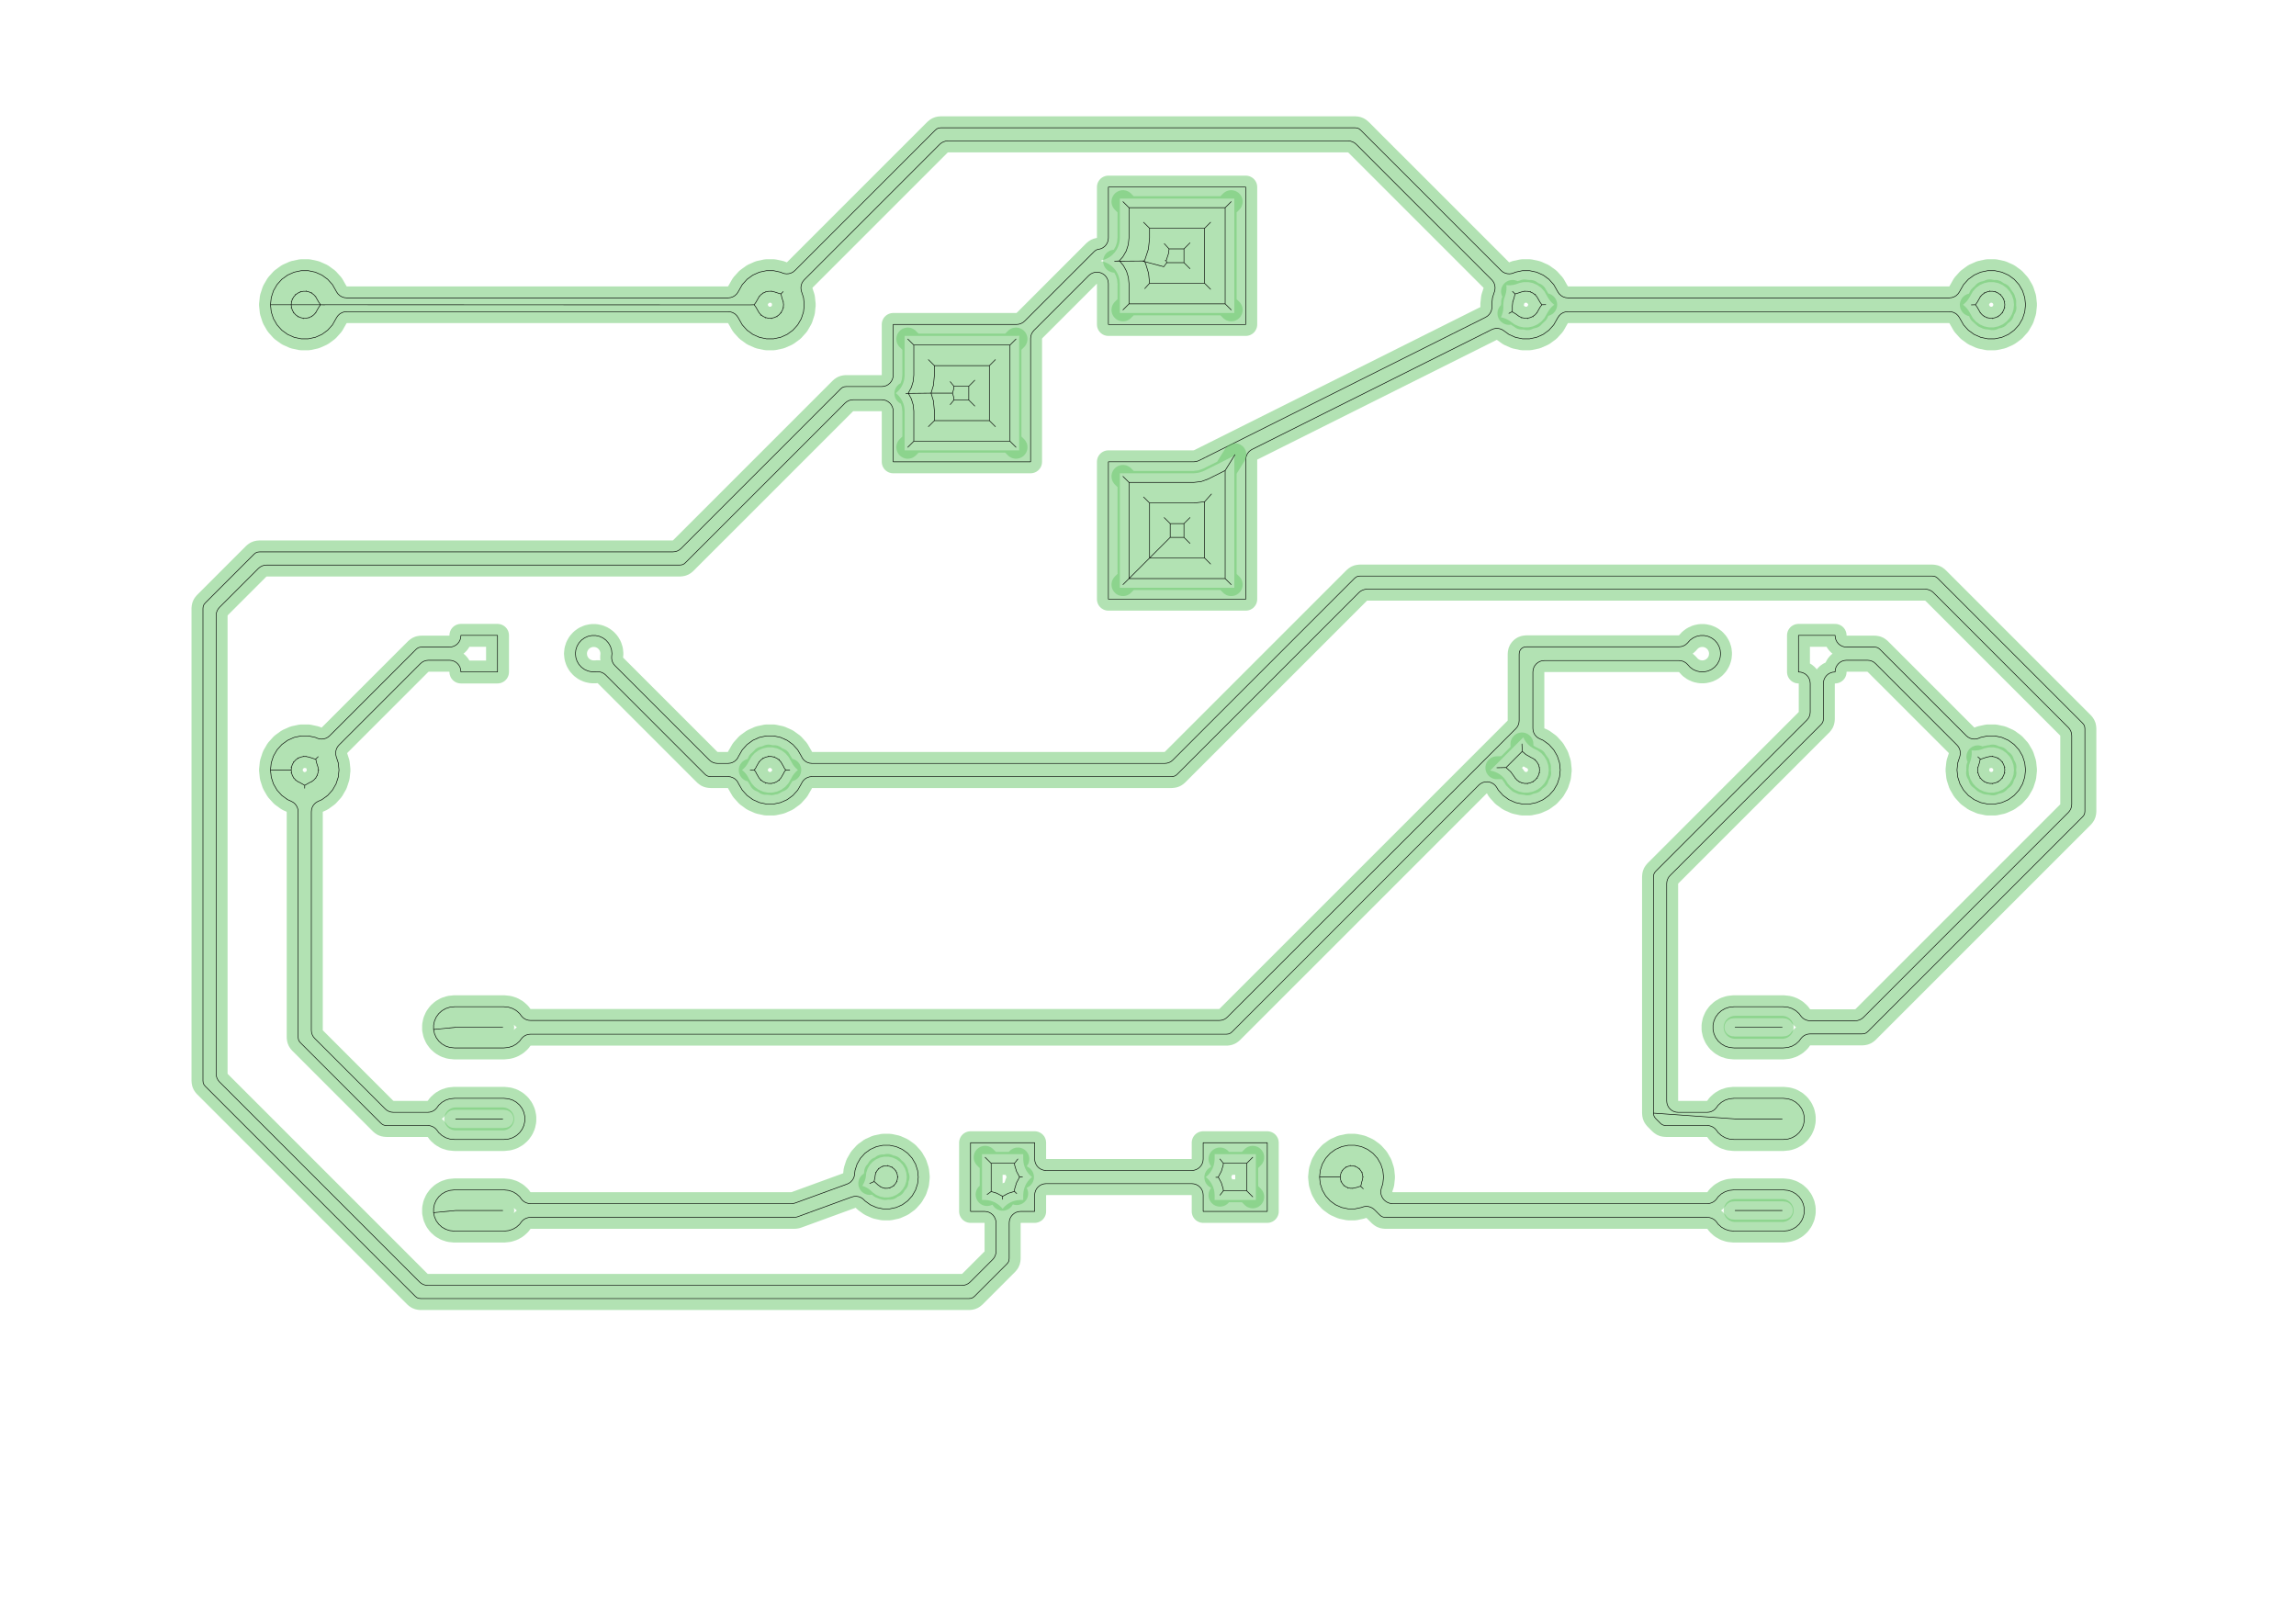 <?xml version="1.0" standalone="no"?>
<!DOCTYPE svg PUBLIC "-//W3C//DTD SVG 1.1//EN"
"http://www.w3.org/Graphics/SVG/1.1/DTD/svg11.dtd">
<!-- original:
<svg width="189.506" height="131.906" viewBox="0 0 3948.03 2748.03" version="1.1"
-->
<svg width="1895.06" height="1319.06" viewBox="0 0 3948.03 2748.03" version="1.1"
xmlns="http://www.w3.org/2000/svg"
xmlns:xlink="http://www.w3.org/1999/xlink">
<polyline points="348.998,1858.29 349.308,1861.45 349.948,1863.55 350.984,1865.49 352.996,1867.94 713.982,2228.93 716.434,2230.94 718.374,2231.98 720.478,2232.62 723.634,2232.93 1666.19,2232.93 1669.34,2232.62 1671.45,2231.98 1673.39,2230.94 1675.84,2228.93 1731.33,2173.44 1733.34,2170.99 1734.38,2169.05 1735.02,2166.94 1735.33,2163.79 1735.33,2102.76 1735.71,2098.91 1736.83,2095.22 1738.65,2091.82 1741.1,2088.84 1744.08,2086.39 1747.48,2084.57 1751.17,2083.45 1755.02,2083.07 1779.13,2083.07 1779.13,2055.02 1779.51,2051.17 1780.63,2047.48 1782.45,2044.08 1784.9,2041.1 1787.88,2038.65 1791.29,2036.83 1794.98,2035.71 1798.82,2035.33 2049.21,2035.33 2053.05,2035.71 2056.74,2036.83 2060.15,2038.65 2063.13,2041.1 2065.58,2044.08 2067.4,2047.48 2068.52,2051.17 2068.9,2055.02 2068.9,2083.07 2179.13,2083.07 2179.13,1964.96 2068.9,1964.96 2068.9,1993.02 2068.52,1996.86 2067.4,2000.55 2065.58,2003.95 2063.13,2006.93 2060.15,2009.38 2056.74,2011.2 2053.05,2012.32 2049.21,2012.7 1798.82,2012.7 1794.98,2012.32 1791.29,2011.2 1787.88,2009.38 1784.9,2006.93 1782.45,2003.95 1780.63,2000.55 1779.51,1996.86 1779.13,1993.02 1779.13,1964.96 1668.9,1964.96 1668.9,2083.07 1693.02,2083.07 1696.86,2083.45 1700.55,2084.57 1703.95,2086.39 1706.93,2088.84 1709.38,2091.82 1711.2,2095.22 1712.32,2098.91 1712.7,2102.76 1712.7,2151.91 1712.32,2155.75 1711.2,2159.45 1709.38,2162.85 1706.93,2165.83 1668.23,2204.53 1665.25,2206.98 1661.85,2208.8 1658.15,2209.92 1654.31,2210.3 735.508,2210.3 731.668,2209.92 727.974,2208.8 724.572,2206.98 721.588,2204.53 377.394,1860.34 374.946,1857.35 373.126,1853.95 372.006,1850.26 371.628,1846.42 371.628,1058.28 372.006,1054.44 373.126,1050.74 374.946,1047.34 377.394,1044.36 444.358,977.394 447.342,974.946 450.744,973.126 454.438,972.006 458.278,971.628 1168.95,971.628 1172.1,971.318 1174.21,970.678 1176.15,969.642 1178.6,967.63 1453.14,693.096 1456.12,690.648 1459.52,688.828 1463.22,687.708 1467.06,687.33 1516.22,687.33 1520.06,687.708 1523.75,688.828 1527.15,690.648 1530.13,693.096 1532.58,696.078 1534.4,699.482 1535.52,703.174 1535.9,707.016 1535.9,794.13 1772.13,794.13 1772.13,582.056 1772.51,578.216 1773.63,574.522 1775.45,571.12 1777.9,568.136 1872.3,473.736 1875.28,471.288 1878.68,469.47 1882.37,468.348 1886.22,467.97 1890.06,468.348 1893.75,469.47 1897.15,471.288 1900.13,473.736 1902.58,476.72 1904.4,480.122 1905.52,483.816 1905.9,487.656 1905.9,557.93 2142.13,557.93 2142.13,321.7 1905.9,321.7 1905.9,409.208 1905.47,413.32 1904.18,417.25 1902.11,420.824 1899.33,423.886 1895.98,426.302 1892.19,427.964 1888.14,428.8 1888.03,428.81 1885.92,429.45 1883.98,430.486 1881.53,432.498 1761.89,552.134 1758.91,554.582 1755.51,556.402 1751.81,557.522 1747.97,557.9 1535.9,557.9 1535.9,645.016 1535.52,648.856 1534.4,652.548 1532.58,655.952 1530.13,658.934 1527.15,661.382 1523.75,663.202 1520.06,664.322 1516.22,664.7 1455.18,664.7 1452.03,665.01 1449.92,665.65 1447.98,666.686 1445.53,668.698 1170.99,943.232 1168.01,945.68 1164.61,947.5 1160.91,948.62 1157.07,948.998 446.404,948.998 443.248,949.308 441.144,949.948 439.204,950.984 436.752,952.996 352.996,1036.75 350.984,1039.2 349.948,1041.14 349.308,1043.25 348.998,1046.4 348.998,1858.29" style="stroke:rgb(103,198,105);stroke-width:39.37;fill:none;stroke-opacity:0.5;stroke-linecap:round;stroke-linejoin:round;;fill:none"/>
<polyline points="348.998,1858.29 349.308,1861.45 349.948,1863.55 350.984,1865.49 352.996,1867.94 713.982,2228.93 716.434,2230.94 718.374,2231.98 720.478,2232.62 723.634,2232.93 1666.19,2232.93 1669.34,2232.62 1671.45,2231.98 1673.39,2230.94 1675.84,2228.93 1731.33,2173.44 1733.34,2170.99 1734.38,2169.05 1735.02,2166.94 1735.33,2163.79 1735.33,2102.76 1735.71,2098.91 1736.83,2095.22 1738.65,2091.82 1741.1,2088.84 1744.08,2086.39 1747.48,2084.57 1751.17,2083.45 1755.02,2083.07 1779.13,2083.07 1779.13,2055.02 1779.51,2051.17 1780.63,2047.48 1782.45,2044.08 1784.9,2041.1 1787.88,2038.65 1791.29,2036.83 1794.98,2035.71 1798.82,2035.33 2049.21,2035.33 2053.05,2035.71 2056.74,2036.83 2060.15,2038.65 2063.13,2041.1 2065.58,2044.08 2067.4,2047.48 2068.52,2051.17 2068.9,2055.02 2068.9,2083.07 2179.13,2083.07 2179.13,1964.96 2068.9,1964.96 2068.9,1993.02 2068.52,1996.86 2067.4,2000.55 2065.58,2003.95 2063.13,2006.93 2060.15,2009.38 2056.74,2011.2 2053.05,2012.32 2049.21,2012.7 1798.82,2012.7 1794.98,2012.32 1791.29,2011.2 1787.88,2009.38 1784.9,2006.93 1782.45,2003.95 1780.63,2000.55 1779.51,1996.86 1779.13,1993.02 1779.13,1964.96 1668.9,1964.96 1668.9,2083.07 1693.02,2083.07 1696.86,2083.45 1700.55,2084.57 1703.95,2086.39 1706.93,2088.84 1709.38,2091.82 1711.2,2095.22 1712.32,2098.91 1712.7,2102.76 1712.7,2151.91 1712.32,2155.75 1711.2,2159.45 1709.38,2162.85 1706.93,2165.83 1668.23,2204.53 1665.25,2206.98 1661.85,2208.8 1658.15,2209.92 1654.31,2210.3 735.508,2210.3 731.668,2209.92 727.974,2208.8 724.572,2206.98 721.588,2204.53 377.394,1860.34 374.946,1857.35 373.126,1853.95 372.006,1850.26 371.628,1846.42 371.628,1058.28 372.006,1054.44 373.126,1050.74 374.946,1047.34 377.394,1044.36 444.358,977.394 447.342,974.946 450.744,973.126 454.438,972.006 458.278,971.628 1168.95,971.628 1172.1,971.318 1174.21,970.678 1176.15,969.642 1178.6,967.63 1453.14,693.096 1456.12,690.648 1459.52,688.828 1463.22,687.708 1467.06,687.33 1516.22,687.33 1520.06,687.708 1523.75,688.828 1527.15,690.648 1530.13,693.096 1532.58,696.078 1534.4,699.482 1535.52,703.174 1535.9,707.016 1535.9,794.13 1772.13,794.13 1772.13,582.056 1772.51,578.216 1773.63,574.522 1775.45,571.12 1777.9,568.136 1872.3,473.736 1875.28,471.288 1878.68,469.47 1882.37,468.348 1886.22,467.97 1890.06,468.348 1893.75,469.47 1897.15,471.288 1900.13,473.736 1902.58,476.72 1904.4,480.122 1905.52,483.816 1905.9,487.656 1905.9,557.93 2142.13,557.93 2142.13,321.7 1905.9,321.7 1905.9,409.208 1905.47,413.32 1904.18,417.25 1902.11,420.824 1899.33,423.886 1895.98,426.302 1892.19,427.964 1888.14,428.8 1888.03,428.81 1885.92,429.45 1883.98,430.486 1881.53,432.498 1761.89,552.134 1758.91,554.582 1755.51,556.402 1751.81,557.522 1747.97,557.9 1535.9,557.9 1535.9,645.016 1535.52,648.856 1534.4,652.548 1532.58,655.952 1530.13,658.934 1527.15,661.382 1523.75,663.202 1520.06,664.322 1516.22,664.7 1455.18,664.7 1452.03,665.01 1449.92,665.65 1447.98,666.686 1445.53,668.698 1170.99,943.232 1168.01,945.68 1164.61,947.5 1160.91,948.62 1157.07,948.998 446.404,948.998 443.248,949.308 441.144,949.948 439.204,950.984 436.752,952.996 352.996,1036.75 350.984,1039.2 349.948,1041.14 349.308,1043.25 348.998,1046.4 348.998,1858.29" style="stroke:rgb(0,0,0);stroke-width:1px;fill:none;stroke-opacity:1;stroke-linecap:round;stroke-linejoin:round;;fill:none"/>
<polyline points="500.732,1324.02 501.24,1328.86 500.466,1329.02 501.24,1328.86 502.744,1333.49 505.178,1337.7 504.808,1337.94 505.178,1337.7 508.436,1341.32 508.188,1341.62 508.436,1341.32 512.374,1344.18 515.43,1345.54 524.016,1350.4 523.954,1355.4 524.016,1350.4 532.598,1345.54 535.656,1344.18 535.808,1344.39 535.656,1344.18 539.594,1341.32 542.852,1337.7 543.196,1337.98 542.852,1337.7 545.286,1333.49 545.698,1333.64 545.286,1333.49 546.79,1328.86 547.298,1324.02 548.166,1324.01 547.298,1324.02 546.79,1319.17 544.466,1312.02 542.936,1305.26 547.17,1301.16 542.936,1305.26 541.034,1305.03 531.864,1302.01 526.448,1300.86 526.488,1300.56 526.448,1300.86 521.582,1300.86 521.512,1300.42 521.582,1300.86 516.82,1301.87 512.374,1303.85 511.978,1303.17 512.374,1303.85 508.436,1306.71 505.178,1310.33 504.538,1309.86 505.178,1310.33 502.744,1314.54 501.24,1319.17 500.466,1319.01 501.24,1319.17 500.732,1324.02 465.108,1324.02 466.396,1311.77 470.202,1300.06 476.358,1289.39 484.598,1280.24 494.562,1273 505.812,1267.99 517.858,1265.43 530.172,1265.43 542.218,1267.99 544.956,1269.21 548.702,1270.45 552.618,1270.91 556.55,1270.58 560.336,1269.48 563.828,1267.64 566.882,1265.15 715.33,1116.7 717.782,1114.69 719.722,1113.65 721.826,1113.01 724.982,1112.7 772.834,1112.7 776.674,1112.32 780.368,1111.2 783.77,1109.38 786.754,1106.93 789.202,1103.95 791.02,1100.55 792.14,1096.86 792.518,1093.02 792.518,1092.52 855.512,1092.52 855.512,1155.51 792.518,1155.51 792.518,1155.02 792.14,1151.17 791.02,1147.48 789.202,1144.08 786.754,1141.1 783.77,1138.65 780.368,1136.83 776.674,1135.71 772.834,1135.33 736.856,1135.33 733.016,1135.71 729.322,1136.83 725.92,1138.65 722.936,1141.1 582.962,1281.07 580.658,1283.84 578.898,1286.98 577.74,1290.39 577.222,1293.96 577.364,1297.56 578.16,1301.07 581.634,1311.77 582.922,1324.02 581.634,1336.26 577.828,1347.97 571.672,1358.64 563.432,1367.79 553.468,1375.03 547.008,1377.91 543.724,1379.76 540.854,1382.21 538.506,1385.17 536.764,1388.51 535.692,1392.13 535.33,1395.89 535.33,1771.6 535.708,1775.44 536.828,1779.13 538.648,1782.53 541.096,1785.52 662.51,1906.93 665.494,1909.38 668.896,1911.2 672.59,1912.32 676.43,1912.7 735.474,1912.7 739.162,1912.35 742.72,1911.32 746.022,1909.64 748.95,1907.36 751.4,1904.59 754.456,1900.38 759.944,1895.44 766.34,1891.74 773.364,1889.46 781.74,1888.58 866.29,1888.58 874.666,1889.46 881.69,1891.74 888.086,1895.44 893.574,1900.38 897.914,1906.35 900.918,1913.1 902.454,1920.32 902.454,1927.71 900.918,1934.93 897.914,1941.68 893.574,1947.65 888.086,1952.59 881.69,1956.29 874.666,1958.57 866.29,1959.45 781.74,1959.45 773.364,1958.57 766.34,1956.29 759.944,1952.59 754.456,1947.65 751.4,1943.44 748.95,1940.67 746.022,1938.39 742.72,1936.71 739.162,1935.68 735.474,1935.33 664.556,1935.33 661.4,1935.02 659.296,1934.38 657.356,1933.34 654.904,1931.33 516.698,1793.12 514.686,1790.67 513.65,1788.73 513.01,1786.63 512.7,1783.47 512.7,1395.89 512.338,1392.13 511.266,1388.51 509.524,1385.17 507.176,1382.21 504.306,1379.76 501.022,1377.91 494.562,1375.03 484.598,1367.79 476.358,1358.64 470.202,1347.97 466.396,1336.26 465.108,1324.02" style="stroke:rgb(103,198,105);stroke-width:39.37;fill:none;stroke-opacity:0.5;stroke-linecap:round;stroke-linejoin:round;;fill:none"/>
<polyline points="500.732,1324.02 501.24,1328.86 500.466,1329.02 501.24,1328.86 502.744,1333.49 505.178,1337.7 504.808,1337.94 505.178,1337.7 508.436,1341.32 508.188,1341.62 508.436,1341.32 512.374,1344.18 515.43,1345.54 524.016,1350.4 523.954,1355.4 524.016,1350.4 532.598,1345.54 535.656,1344.18 535.808,1344.39 535.656,1344.18 539.594,1341.32 542.852,1337.7 543.196,1337.98 542.852,1337.7 545.286,1333.49 545.698,1333.64 545.286,1333.49 546.79,1328.86 547.298,1324.02 548.166,1324.01 547.298,1324.02 546.79,1319.17 544.466,1312.02 542.936,1305.26 547.17,1301.16 542.936,1305.26 541.034,1305.03 531.864,1302.01 526.448,1300.86 526.488,1300.56 526.448,1300.86 521.582,1300.86 521.512,1300.42 521.582,1300.86 516.82,1301.87 512.374,1303.85 511.978,1303.17 512.374,1303.85 508.436,1306.71 505.178,1310.33 504.538,1309.86 505.178,1310.33 502.744,1314.54 501.24,1319.17 500.466,1319.01 501.24,1319.17 500.732,1324.02 465.108,1324.02 466.396,1311.77 470.202,1300.06 476.358,1289.39 484.598,1280.24 494.562,1273 505.812,1267.99 517.858,1265.43 530.172,1265.43 542.218,1267.99 544.956,1269.21 548.702,1270.45 552.618,1270.91 556.55,1270.58 560.336,1269.48 563.828,1267.64 566.882,1265.15 715.33,1116.7 717.782,1114.69 719.722,1113.65 721.826,1113.01 724.982,1112.7 772.834,1112.7 776.674,1112.32 780.368,1111.2 783.77,1109.38 786.754,1106.93 789.202,1103.95 791.02,1100.55 792.14,1096.86 792.518,1093.02 792.518,1092.52 855.512,1092.52 855.512,1155.51 792.518,1155.51 792.518,1155.02 792.14,1151.17 791.02,1147.48 789.202,1144.08 786.754,1141.1 783.77,1138.65 780.368,1136.83 776.674,1135.71 772.834,1135.33 736.856,1135.33 733.016,1135.71 729.322,1136.83 725.92,1138.65 722.936,1141.1 582.962,1281.07 580.658,1283.84 578.898,1286.98 577.74,1290.39 577.222,1293.96 577.364,1297.56 578.16,1301.07 581.634,1311.77 582.922,1324.02 581.634,1336.26 577.828,1347.97 571.672,1358.64 563.432,1367.79 553.468,1375.03 547.008,1377.91 543.724,1379.76 540.854,1382.21 538.506,1385.17 536.764,1388.51 535.692,1392.13 535.33,1395.89 535.33,1771.6 535.708,1775.44 536.828,1779.13 538.648,1782.53 541.096,1785.52 662.51,1906.93 665.494,1909.38 668.896,1911.2 672.59,1912.32 676.43,1912.7 735.474,1912.7 739.162,1912.35 742.72,1911.32 746.022,1909.64 748.95,1907.36 751.4,1904.59 754.456,1900.38 759.944,1895.44 766.34,1891.74 773.364,1889.46 781.74,1888.58 866.29,1888.58 874.666,1889.46 881.69,1891.74 888.086,1895.44 893.574,1900.38 897.914,1906.35 900.918,1913.1 902.454,1920.32 902.454,1927.71 900.918,1934.93 897.914,1941.68 893.574,1947.65 888.086,1952.59 881.69,1956.29 874.666,1958.57 866.29,1959.45 781.74,1959.45 773.364,1958.57 766.34,1956.29 759.944,1952.59 754.456,1947.65 751.4,1943.44 748.95,1940.67 746.022,1938.39 742.72,1936.71 739.162,1935.68 735.474,1935.33 664.556,1935.33 661.4,1935.02 659.296,1934.38 657.356,1933.34 654.904,1931.33 516.698,1793.12 514.686,1790.67 513.65,1788.73 513.01,1786.63 512.7,1783.47 512.7,1395.89 512.338,1392.13 511.266,1388.51 509.524,1385.17 507.176,1382.21 504.306,1379.76 501.022,1377.91 494.562,1375.03 484.598,1367.79 476.358,1358.64 470.202,1347.97 466.396,1336.26 465.108,1324.02" style="stroke:rgb(0,0,0);stroke-width:1px;fill:none;stroke-opacity:1;stroke-linecap:round;stroke-linejoin:round;;fill:none"/>
<polyline points="1289.7,524.268 1296.81,524.016 1299.86,519.758 1305.3,510.194 1305.01,509.954 1305.3,510.194 1308.44,506.712 1312.37,503.85 1312.14,503.484 1312.37,503.85 1316.82,501.87 1316.71,501.444 1316.82,501.87 1321.58,500.858 1326.45,500.858 1326.5,500.26 1326.45,500.858 1331.87,502.01 1341.03,505.034 1342.94,505.258 1346.73,501.426 1342.94,505.258 1344.47,512.02 1346.79,519.174 1347.11,519.13 1346.79,519.174 1347.3,524.016 1346.79,528.856 1347.56,529.02 1346.79,528.856 1345.29,533.486 1342.85,537.7 1343.49,538.166 1342.85,537.7 1339.59,541.318 1335.66,544.18 1336.05,544.864 1335.66,544.18 1331.21,546.16 1326.45,547.172 1326.53,547.958 1326.45,547.172 1321.58,547.172 1316.82,546.16 1316.58,546.912 1316.82,546.16 1312.37,544.18 1308.44,541.318 1307.76,542.034 1308.44,541.318 1305.3,537.836 1299.86,528.272 1296.81,524.016 1289.7,524.268 500.732,524.016 501.24,528.856 500.466,529.02 501.24,528.856 502.744,533.486 505.178,537.7 504.538,538.166 505.178,537.7 508.436,541.318 512.374,544.18 511.978,544.864 512.374,544.18 516.82,546.16 521.582,547.172 521.498,547.958 521.582,547.172 526.448,547.172 531.21,546.16 531.324,546.586 531.21,546.16 535.656,544.18 535.894,544.546 535.656,544.18 539.594,541.318 542.73,537.836 543.092,538.13 542.73,537.836 548.168,528.272 551.222,524.016 558.332,524.268 551.222,524.016 548.168,519.758 542.73,510.194 543.016,509.954 542.73,510.194 539.594,506.712 535.656,503.85 536.048,503.172 535.656,503.85 531.21,501.87 526.448,500.858 526.532,500.072 526.448,500.858 521.582,500.858 516.82,501.87 516.576,501.118 516.82,501.87 512.374,503.85 508.436,506.712 507.906,506.124 508.436,506.712 505.178,510.33 502.744,514.544 502.35,514.344 502.744,514.544 501.24,519.174 500.804,519.104 501.24,519.174 500.732,524.016 465.108,524.016 466.396,511.768 470.202,500.056 476.358,489.39 484.598,480.238 494.562,473 505.812,467.992 517.858,465.432 530.172,465.432 542.218,467.992 553.468,473 563.432,480.238 571.628,489.342 578.964,502.246 581.378,505.61 584.444,508.394 588.022,510.478 591.958,511.764 596.076,512.2 1251.95,512.2 1256.07,511.764 1260.01,510.478 1263.59,508.394 1266.65,505.61 1269.07,502.246 1276.4,489.342 1284.6,480.238 1294.56,473 1305.81,467.992 1317.86,465.432 1330.17,465.432 1342.22,467.992 1344.95,469.21 1348.7,470.446 1352.62,470.908 1356.55,470.582 1360.34,469.478 1363.83,467.642 1366.88,465.146 1608.33,223.696 1610.78,221.684 1612.72,220.648 1614.83,220.008 1617.98,219.698 2330.05,219.698 2333.2,220.008 2335.31,220.648 2337.25,221.684 2339.7,223.696 2581.15,465.146 2584.2,467.642 2587.69,469.478 2591.48,470.582 2595.41,470.91 2599.33,470.446 2603.07,469.21 2605.81,467.992 2617.86,465.432 2630.17,465.432 2642.22,467.992 2653.47,473 2663.43,480.238 2671.63,489.342 2678.96,502.246 2681.38,505.61 2684.44,508.394 2688.02,510.478 2691.96,511.764 2696.08,512.2 3351.95,512.2 3356.07,511.764 3360.01,510.478 3363.59,508.394 3366.65,505.61 3369.07,502.246 3376.4,489.342 3384.6,480.238 3394.56,473 3405.81,467.992 3417.86,465.432 3430.17,465.432 3442.22,467.992 3453.47,473 3463.43,480.238 3471.67,489.39 3477.83,500.056 3481.63,511.768 3482.92,524.016 3481.63,536.262 3477.83,547.974 3471.67,558.64 3463.43,567.792 3453.47,575.03 3442.22,580.038 3430.17,582.598 3417.86,582.598 3405.81,580.038 3394.56,575.03 3384.6,567.792 3376.4,558.688 3369.07,545.784 3366.65,542.42 3363.59,539.636 3360.01,537.552 3356.07,536.266 3351.95,535.83 2696.08,535.83 2691.96,536.266 2688.02,537.552 2684.44,539.636 2681.38,542.42 2678.96,545.784 2671.63,558.688 2663.43,567.792 2653.47,575.03 2642.22,580.038 2630.17,582.598 2617.86,582.598 2605.81,580.038 2594.56,575.03 2585.42,568.39 2582.35,566.558 2578.99,565.314 2575.47,564.696 2571.89,564.728 2568.38,565.406 2565.05,566.708 2153.01,772.726 2149.93,774.64 2147.25,777.088 2145.07,779.984 2143.46,783.232 2142.46,786.722 2142.13,790.334 2142.13,1030.33 1905.9,1030.33 1905.9,794.1 2052.78,794.1 2057.3,793.574 2061.58,792.022 2554.53,545.548 2557.88,543.424 2560.74,540.67 2562.99,537.4 2564.54,533.744 2565.32,529.852 2565.3,525.882 2565.11,524.014 2566.4,511.768 2569.87,501.072 2570.67,497.56 2570.81,493.96 2570.29,490.394 2569.13,486.984 2567.37,483.84 2565.07,481.07 2332.09,248.094 2329.11,245.646 2325.71,243.826 2322.01,242.706 2318.17,242.328 1629.86,242.328 1626.02,242.706 1622.32,243.826 1618.92,245.646 1615.94,248.094 1382.96,481.07 1380.66,483.84 1378.9,486.982 1377.74,490.394 1377.22,493.958 1377.36,497.558 1378.16,501.072 1381.63,511.768 1382.92,524.016 1381.63,536.262 1377.83,547.974 1371.67,558.64 1363.43,567.792 1353.47,575.03 1342.22,580.038 1330.17,582.598 1317.86,582.598 1305.81,580.038 1294.56,575.03 1284.6,567.792 1276.4,558.688 1269.07,545.784 1266.65,542.42 1263.59,539.636 1260.01,537.552 1256.07,536.266 1251.95,535.83 596.076,535.83 591.958,536.266 588.022,537.552 584.444,539.636 581.378,542.42 578.964,545.784 571.628,558.688 563.432,567.792 553.468,575.03 542.218,580.038 530.172,582.598 517.858,582.598 505.812,580.038 494.562,575.03 484.598,567.792 476.358,558.64 470.202,547.974 466.396,536.262 465.108,524.016" style="stroke:rgb(103,198,105);stroke-width:39.37;fill:none;stroke-opacity:0.5;stroke-linecap:round;stroke-linejoin:round;;fill:none"/>
<polyline points="1289.7,524.268 1296.81,524.016 1299.86,519.758 1305.3,510.194 1305.01,509.954 1305.3,510.194 1308.44,506.712 1312.37,503.85 1312.14,503.484 1312.37,503.85 1316.82,501.87 1316.71,501.444 1316.82,501.87 1321.58,500.858 1326.45,500.858 1326.5,500.26 1326.45,500.858 1331.87,502.01 1341.03,505.034 1342.94,505.258 1346.73,501.426 1342.94,505.258 1344.47,512.02 1346.79,519.174 1347.11,519.13 1346.79,519.174 1347.3,524.016 1346.79,528.856 1347.56,529.02 1346.79,528.856 1345.29,533.486 1342.85,537.7 1343.49,538.166 1342.85,537.7 1339.59,541.318 1335.66,544.18 1336.05,544.864 1335.66,544.18 1331.21,546.16 1326.45,547.172 1326.53,547.958 1326.45,547.172 1321.58,547.172 1316.82,546.16 1316.58,546.912 1316.82,546.16 1312.37,544.18 1308.44,541.318 1307.76,542.034 1308.44,541.318 1305.3,537.836 1299.86,528.272 1296.81,524.016 1289.7,524.268 500.732,524.016 501.24,528.856 500.466,529.02 501.24,528.856 502.744,533.486 505.178,537.7 504.538,538.166 505.178,537.7 508.436,541.318 512.374,544.18 511.978,544.864 512.374,544.18 516.82,546.16 521.582,547.172 521.498,547.958 521.582,547.172 526.448,547.172 531.21,546.16 531.324,546.586 531.21,546.16 535.656,544.18 535.894,544.546 535.656,544.18 539.594,541.318 542.73,537.836 543.092,538.13 542.73,537.836 548.168,528.272 551.222,524.016 558.332,524.268 551.222,524.016 548.168,519.758 542.73,510.194 543.016,509.954 542.73,510.194 539.594,506.712 535.656,503.85 536.048,503.172 535.656,503.85 531.21,501.87 526.448,500.858 526.532,500.072 526.448,500.858 521.582,500.858 516.82,501.87 516.576,501.118 516.82,501.87 512.374,503.85 508.436,506.712 507.906,506.124 508.436,506.712 505.178,510.33 502.744,514.544 502.35,514.344 502.744,514.544 501.24,519.174 500.804,519.104 501.24,519.174 500.732,524.016 465.108,524.016 466.396,511.768 470.202,500.056 476.358,489.39 484.598,480.238 494.562,473 505.812,467.992 517.858,465.432 530.172,465.432 542.218,467.992 553.468,473 563.432,480.238 571.628,489.342 578.964,502.246 581.378,505.61 584.444,508.394 588.022,510.478 591.958,511.764 596.076,512.2 1251.95,512.2 1256.07,511.764 1260.01,510.478 1263.59,508.394 1266.65,505.61 1269.07,502.246 1276.4,489.342 1284.6,480.238 1294.56,473 1305.81,467.992 1317.86,465.432 1330.17,465.432 1342.22,467.992 1344.95,469.21 1348.7,470.446 1352.62,470.908 1356.55,470.582 1360.34,469.478 1363.83,467.642 1366.88,465.146 1608.33,223.696 1610.78,221.684 1612.72,220.648 1614.83,220.008 1617.98,219.698 2330.05,219.698 2333.2,220.008 2335.31,220.648 2337.25,221.684 2339.7,223.696 2581.15,465.146 2584.2,467.642 2587.69,469.478 2591.48,470.582 2595.41,470.91 2599.33,470.446 2603.07,469.21 2605.81,467.992 2617.86,465.432 2630.17,465.432 2642.22,467.992 2653.47,473 2663.43,480.238 2671.63,489.342 2678.96,502.246 2681.38,505.61 2684.44,508.394 2688.02,510.478 2691.96,511.764 2696.08,512.2 3351.95,512.2 3356.07,511.764 3360.01,510.478 3363.59,508.394 3366.65,505.61 3369.07,502.246 3376.4,489.342 3384.6,480.238 3394.56,473 3405.81,467.992 3417.86,465.432 3430.17,465.432 3442.22,467.992 3453.47,473 3463.43,480.238 3471.67,489.39 3477.83,500.056 3481.63,511.768 3482.92,524.016 3481.63,536.262 3477.83,547.974 3471.67,558.64 3463.43,567.792 3453.47,575.03 3442.22,580.038 3430.17,582.598 3417.86,582.598 3405.81,580.038 3394.56,575.03 3384.6,567.792 3376.4,558.688 3369.07,545.784 3366.65,542.42 3363.59,539.636 3360.01,537.552 3356.07,536.266 3351.95,535.83 2696.08,535.83 2691.96,536.266 2688.02,537.552 2684.44,539.636 2681.38,542.42 2678.96,545.784 2671.63,558.688 2663.43,567.792 2653.47,575.03 2642.22,580.038 2630.17,582.598 2617.86,582.598 2605.81,580.038 2594.56,575.03 2585.42,568.39 2582.35,566.558 2578.99,565.314 2575.47,564.696 2571.89,564.728 2568.38,565.406 2565.05,566.708 2153.01,772.726 2149.93,774.64 2147.25,777.088 2145.07,779.984 2143.46,783.232 2142.46,786.722 2142.13,790.334 2142.13,1030.33 1905.9,1030.33 1905.9,794.1 2052.78,794.1 2057.3,793.574 2061.58,792.022 2554.53,545.548 2557.88,543.424 2560.74,540.67 2562.99,537.4 2564.54,533.744 2565.32,529.852 2565.3,525.882 2565.11,524.014 2566.4,511.768 2569.87,501.072 2570.67,497.56 2570.81,493.96 2570.29,490.394 2569.13,486.984 2567.37,483.84 2565.07,481.07 2332.09,248.094 2329.11,245.646 2325.71,243.826 2322.01,242.706 2318.17,242.328 1629.86,242.328 1626.02,242.706 1622.32,243.826 1618.92,245.646 1615.94,248.094 1382.96,481.07 1380.66,483.84 1378.9,486.982 1377.74,490.394 1377.22,493.958 1377.36,497.558 1378.16,501.072 1381.63,511.768 1382.92,524.016 1381.63,536.262 1377.83,547.974 1371.67,558.64 1363.43,567.792 1353.47,575.03 1342.22,580.038 1330.17,582.598 1317.86,582.598 1305.81,580.038 1294.56,575.03 1284.6,567.792 1276.4,558.688 1269.07,545.784 1266.65,542.42 1263.59,539.636 1260.01,537.552 1256.07,536.266 1251.95,535.83 596.076,535.83 591.958,536.266 588.022,537.552 584.444,539.636 581.378,542.42 578.964,545.784 571.628,558.688 563.432,567.792 553.468,575.03 542.218,580.038 530.172,582.598 517.858,582.598 505.812,580.038 494.562,575.03 484.598,567.792 476.358,558.64 470.202,547.974 466.396,536.262 465.108,524.016" style="stroke:rgb(0,0,0);stroke-width:1px;fill:none;stroke-opacity:1;stroke-linecap:round;stroke-linejoin:round;;fill:none"/>
<polyline points="783.546,2081.5 783.596,2081.49 864.434,2081.5 864.484,2081.5 864.434,2081.5 783.596,2081.49 783.546,2081.5 745.576,2085.19 747.112,2092.41 750.116,2099.16 754.456,2105.13 759.944,2110.07 766.34,2113.77 773.364,2116.05 781.74,2116.93 866.29,2116.93 874.666,2116.05 881.69,2113.77 888.086,2110.07 893.574,2105.13 896.268,2101.42 898.718,2098.65 901.644,2096.37 904.946,2094.69 908.504,2093.66 912.192,2093.31 1365.67,2093.31 1368.58,2093.06 1371.39,2092.3 1464.65,2058.26 1468.41,2057.3 1472.3,2057.09 1476.15,2057.65 1479.81,2058.96 1483.15,2060.96 1486.02,2063.58 1487.21,2064.9 1496.51,2071.65 1507.02,2076.33 1518.26,2078.72 1529.77,2078.72 1541.01,2076.33 1551.52,2071.65 1560.82,2064.9 1568.52,2056.35 1574.27,2046.39 1577.82,2035.45 1579.02,2024.02 1577.82,2012.58 1574.27,2001.64 1568.52,1991.68 1560.82,1983.13 1551.52,1976.38 1541.01,1971.7 1529.77,1969.31 1518.26,1969.31 1507.02,1971.7 1496.51,1976.38 1487.21,1983.13 1479.51,1991.68 1473.76,2001.64 1470.21,2012.58 1469.47,2019.59 1468.75,2023.18 1467.38,2026.57 1465.41,2029.65 1462.9,2032.31 1459.95,2034.46 1456.64,2036.03 1367.71,2068.49 1364.39,2069.38 1360.96,2069.68 912.192,2069.68 908.504,2069.33 904.946,2068.3 901.644,2066.62 898.716,2064.34 896.266,2061.57 893.574,2057.86 888.086,2052.92 881.69,2049.22 874.666,2046.94 866.29,2046.06 781.74,2046.06 773.364,2046.94 766.34,2049.22 759.944,2052.92 754.456,2057.86 750.116,2063.83 747.112,2070.58 745.576,2077.8 745.576,2085.19" style="stroke:rgb(103,198,105);stroke-width:39.37;fill:none;stroke-opacity:0.5;stroke-linecap:round;stroke-linejoin:round;;fill:none"/>
<polyline points="783.546,2081.5 783.596,2081.49 864.434,2081.5 864.484,2081.5 864.434,2081.5 783.596,2081.49 783.546,2081.5 745.576,2085.19 747.112,2092.41 750.116,2099.16 754.456,2105.13 759.944,2110.07 766.34,2113.77 773.364,2116.05 781.74,2116.93 866.29,2116.93 874.666,2116.05 881.69,2113.77 888.086,2110.07 893.574,2105.13 896.268,2101.42 898.718,2098.65 901.644,2096.37 904.946,2094.69 908.504,2093.66 912.192,2093.31 1365.67,2093.31 1368.58,2093.06 1371.39,2092.3 1464.65,2058.26 1468.41,2057.3 1472.3,2057.09 1476.15,2057.65 1479.81,2058.96 1483.15,2060.96 1486.02,2063.58 1487.21,2064.9 1496.51,2071.65 1507.02,2076.33 1518.26,2078.72 1529.77,2078.72 1541.01,2076.33 1551.52,2071.65 1560.82,2064.9 1568.52,2056.35 1574.27,2046.39 1577.82,2035.45 1579.02,2024.02 1577.82,2012.58 1574.27,2001.64 1568.52,1991.68 1560.82,1983.13 1551.52,1976.38 1541.01,1971.7 1529.77,1969.31 1518.26,1969.31 1507.02,1971.7 1496.51,1976.38 1487.21,1983.13 1479.51,1991.68 1473.76,2001.64 1470.21,2012.58 1469.47,2019.59 1468.75,2023.18 1467.38,2026.57 1465.41,2029.65 1462.9,2032.31 1459.95,2034.46 1456.64,2036.03 1367.71,2068.49 1364.39,2069.38 1360.96,2069.68 912.192,2069.68 908.504,2069.33 904.946,2068.3 901.644,2066.62 898.716,2064.34 896.266,2061.57 893.574,2057.86 888.086,2052.92 881.69,2049.22 874.666,2046.94 866.29,2046.06 781.74,2046.06 773.364,2046.94 766.34,2049.22 759.944,2052.92 754.456,2057.86 750.116,2063.83 747.112,2070.58 745.576,2077.8 745.576,2085.19" style="stroke:rgb(0,0,0);stroke-width:1px;fill:none;stroke-opacity:1;stroke-linecap:round;stroke-linejoin:round;;fill:none"/>
<polyline points="783.546,1766.53 783.596,1766.54 864.434,1766.53 864.484,1766.53 864.434,1766.53 783.596,1766.54 783.546,1766.53 745.576,1770.23 747.112,1777.45 750.116,1784.2 754.456,1790.17 759.944,1795.11 766.34,1798.81 773.364,1801.09 781.74,1801.97 866.29,1801.97 874.666,1801.09 881.69,1798.81 888.086,1795.11 893.574,1790.17 896.268,1786.46 898.718,1783.68 901.646,1781.41 904.948,1779.73 908.506,1778.7 912.194,1778.35 2108.66,1778.35 2111.91,1778.03 2114.11,1777.36 2116.13,1776.28 2118.66,1774.2 2542.8,1350.07 2545.9,1347.54 2549.45,1345.69 2553.3,1344.6 2557.29,1344.31 2561.26,1344.83 2565.04,1346.15 2568.47,1348.2 2571.42,1350.9 2573.76,1354.15 2576.36,1358.64 2584.6,1367.79 2594.56,1375.03 2605.81,1380.04 2617.86,1382.6 2630.17,1382.6 2642.22,1380.04 2653.47,1375.03 2663.43,1367.79 2671.67,1358.64 2677.83,1347.97 2681.63,1336.26 2682.92,1324.02 2681.63,1311.77 2677.83,1300.06 2671.67,1289.39 2663.43,1280.24 2653.47,1273 2647.49,1270.34 2644.2,1268.48 2641.33,1266.03 2638.98,1263.07 2637.24,1259.73 2636.17,1256.11 2635.81,1252.35 2635.83,1155.51 2636.21,1151.67 2637.33,1147.98 2639.15,1144.58 2641.6,1141.59 2644.58,1139.15 2647.98,1137.33 2651.68,1136.21 2655.52,1135.83 2887.03,1135.83 2891.13,1136.26 2895.04,1137.53 2898.6,1139.59 2901.66,1142.34 2906.16,1147.34 2911.47,1151.2 2917.47,1153.87 2923.88,1155.23 2930.45,1155.23 2936.86,1153.87 2942.86,1151.2 2948.17,1147.34 2952.56,1142.46 2955.84,1136.78 2957.87,1130.54 2958.55,1124.01 2957.87,1117.49 2955.84,1111.25 2952.56,1105.57 2948.17,1100.69 2942.86,1096.83 2936.86,1094.16 2930.45,1092.8 2923.88,1092.8 2917.47,1094.16 2911.47,1096.83 2906.16,1100.69 2901.66,1105.69 2898.6,1108.44 2895.04,1110.5 2891.13,1111.77 2887.03,1112.2 2624.98,1112.2 2621.73,1112.52 2619.53,1113.19 2617.5,1114.27 2615.73,1115.73 2614.27,1117.5 2613.19,1119.53 2612.52,1121.73 2612.2,1124.98 2612.2,1239.1 2611.82,1242.94 2610.7,1246.63 2608.88,1250.03 2606.43,1253.01 2110.49,1748.95 2107.51,1751.4 2104.11,1753.22 2100.42,1754.34 2096.58,1754.72 912.192,1754.72 908.502,1754.37 904.944,1753.34 901.644,1751.65 898.716,1749.38 896.266,1746.6 893.574,1742.9 888.086,1737.96 881.69,1734.26 874.666,1731.98 866.29,1731.1 781.74,1731.1 773.364,1731.98 766.34,1734.26 759.944,1737.96 754.456,1742.9 750.116,1748.87 747.112,1755.62 745.576,1762.84 745.576,1770.23" style="stroke:rgb(103,198,105);stroke-width:39.37;fill:none;stroke-opacity:0.5;stroke-linecap:round;stroke-linejoin:round;;fill:none"/>
<polyline points="783.546,1766.53 783.596,1766.54 864.434,1766.53 864.484,1766.53 864.434,1766.53 783.596,1766.54 783.546,1766.53 745.576,1770.23 747.112,1777.45 750.116,1784.2 754.456,1790.17 759.944,1795.11 766.34,1798.81 773.364,1801.09 781.74,1801.97 866.29,1801.97 874.666,1801.09 881.69,1798.81 888.086,1795.11 893.574,1790.17 896.268,1786.46 898.718,1783.68 901.646,1781.41 904.948,1779.73 908.506,1778.7 912.194,1778.35 2108.66,1778.35 2111.91,1778.03 2114.11,1777.36 2116.13,1776.28 2118.66,1774.2 2542.8,1350.07 2545.9,1347.54 2549.45,1345.69 2553.3,1344.6 2557.29,1344.31 2561.26,1344.83 2565.04,1346.15 2568.47,1348.2 2571.42,1350.9 2573.76,1354.15 2576.36,1358.64 2584.6,1367.79 2594.56,1375.03 2605.81,1380.04 2617.86,1382.6 2630.17,1382.6 2642.22,1380.04 2653.47,1375.03 2663.43,1367.79 2671.67,1358.64 2677.83,1347.97 2681.63,1336.26 2682.92,1324.02 2681.63,1311.77 2677.83,1300.06 2671.67,1289.39 2663.43,1280.24 2653.47,1273 2647.49,1270.34 2644.2,1268.48 2641.33,1266.03 2638.98,1263.07 2637.24,1259.73 2636.17,1256.11 2635.81,1252.35 2635.83,1155.51 2636.21,1151.67 2637.33,1147.98 2639.15,1144.58 2641.6,1141.59 2644.58,1139.15 2647.98,1137.33 2651.68,1136.21 2655.52,1135.83 2887.03,1135.83 2891.13,1136.26 2895.04,1137.53 2898.6,1139.59 2901.66,1142.34 2906.16,1147.34 2911.47,1151.2 2917.47,1153.87 2923.88,1155.23 2930.45,1155.23 2936.86,1153.87 2942.86,1151.2 2948.17,1147.34 2952.56,1142.46 2955.84,1136.78 2957.87,1130.54 2958.55,1124.01 2957.87,1117.49 2955.84,1111.25 2952.56,1105.57 2948.17,1100.69 2942.86,1096.83 2936.86,1094.16 2930.45,1092.8 2923.88,1092.8 2917.47,1094.16 2911.47,1096.83 2906.16,1100.69 2901.66,1105.69 2898.6,1108.44 2895.04,1110.5 2891.13,1111.77 2887.03,1112.2 2624.98,1112.2 2621.73,1112.52 2619.53,1113.19 2617.5,1114.27 2615.73,1115.73 2614.27,1117.5 2613.19,1119.53 2612.52,1121.73 2612.2,1124.98 2612.2,1239.1 2611.82,1242.94 2610.7,1246.63 2608.88,1250.03 2606.43,1253.01 2110.49,1748.95 2107.51,1751.4 2104.11,1753.22 2100.42,1754.34 2096.58,1754.72 912.192,1754.72 908.502,1754.37 904.944,1753.34 901.644,1751.65 898.716,1749.38 896.266,1746.6 893.574,1742.9 888.086,1737.96 881.69,1734.26 874.666,1731.98 866.29,1731.1 781.74,1731.1 773.364,1731.98 766.34,1734.26 759.944,1737.96 754.456,1742.9 750.116,1748.87 747.112,1755.62 745.576,1762.84 745.576,1770.23" style="stroke:rgb(0,0,0);stroke-width:1px;fill:none;stroke-opacity:1;stroke-linecap:round;stroke-linejoin:round;;fill:none"/>
<polyline points="989.478,1124.01 990.164,1117.49 992.192,1111.25 995.472,1105.57 999.862,1100.69 1005.17,1096.83 1011.17,1094.16 1017.58,1092.8 1024.15,1092.8 1030.56,1094.16 1036.56,1096.83 1041.87,1100.69 1046.26,1105.57 1049.54,1111.25 1051.57,1117.49 1052.25,1124.02 1051.77,1128.6 1051.72,1132.1 1052.28,1135.55 1053.45,1138.85 1055.18,1141.89 1057.43,1144.58 1219.79,1306.93 1222.77,1309.38 1226.17,1311.2 1229.87,1312.32 1233.71,1312.7 1251.79,1312.7 1255.88,1312.27 1259.8,1311 1263.36,1308.94 1266.42,1306.19 1268.84,1302.86 1269.7,1300.93 1276.36,1289.39 1284.6,1280.24 1294.56,1273 1305.81,1267.99 1317.86,1265.43 1330.17,1265.43 1342.22,1267.99 1353.47,1273 1363.43,1280.24 1371.67,1289.39 1378.33,1300.93 1379.19,1302.86 1381.61,1306.19 1384.67,1308.94 1388.23,1311 1392.15,1312.27 1396.24,1312.7 2002.77,1312.7 2006.61,1312.32 2010.31,1311.2 2013.71,1309.38 2016.69,1306.93 2329.11,994.516 2331.56,992.504 2333.5,991.468 2335.6,990.828 2338.76,990.518 3322.42,990.518 3325.58,990.828 3327.68,991.468 3329.62,992.504 3332.07,994.516 3581.03,1243.47 3583.04,1245.92 3584.08,1247.86 3584.72,1249.97 3585.03,1253.12 3585.03,1394.9 3584.72,1398.06 3584.08,1400.16 3583.04,1402.1 3581.03,1404.56 3211.74,1773.85 3209.28,1775.86 3207.34,1776.9 3205.24,1777.54 3202.08,1777.85 3112.56,1777.85 3108.87,1778.2 3105.31,1779.23 3102.01,1780.91 3099.08,1783.18 3096.63,1785.96 3093.57,1790.17 3088.09,1795.11 3081.69,1798.81 3074.67,1801.09 3066.29,1801.97 2981.74,1801.97 2973.36,1801.09 2966.34,1798.81 2959.94,1795.11 2954.46,1790.17 2950.12,1784.2 2947.11,1777.45 2945.58,1770.23 2945.58,1762.84 2947.11,1755.62 2950.12,1748.87 2954.46,1742.9 2959.94,1737.96 2966.34,1734.26 2973.36,1731.98 2981.74,1731.1 3066.29,1731.1 3074.67,1731.98 3081.69,1734.26 3088.09,1737.96 3093.57,1742.9 3096.63,1747.1 3099.08,1749.88 3102.01,1752.15 3105.31,1753.84 3108.87,1754.87 3112.55,1755.22 3190.21,1755.22 3194.05,1754.84 3197.74,1753.72 3201.15,1751.9 3204.13,1749.45 3556.63,1396.95 3559.08,1393.97 3560.9,1390.56 3562.02,1386.87 3562.4,1383.03 3562.4,1265 3562.02,1261.16 3560.9,1257.46 3559.08,1254.06 3556.63,1251.08 3324.47,1018.91 3321.48,1016.47 3318.08,1014.65 3314.39,1013.53 3310.55,1013.15 2350.63,1013.15 2346.79,1013.53 2343.1,1014.65 2339.7,1016.47 2336.71,1018.91 2024.3,1331.33 2021.85,1333.34 2019.91,1334.38 2017.8,1335.02 2014.65,1335.33 1396.24,1335.33 1392.15,1335.76 1388.23,1337.03 1384.67,1339.09 1381.61,1341.84 1379.19,1345.17 1378.33,1347.1 1371.67,1358.64 1363.43,1367.79 1353.47,1375.03 1342.22,1380.04 1330.17,1382.6 1317.86,1382.6 1305.81,1380.04 1294.56,1375.03 1284.6,1367.79 1276.36,1358.64 1269.7,1347.1 1268.84,1345.17 1266.42,1341.84 1263.36,1339.09 1259.8,1337.03 1255.88,1335.76 1251.79,1335.33 1221.83,1335.33 1218.68,1335.02 1216.57,1334.38 1214.63,1333.34 1212.18,1331.33 1041.54,1160.7 1038.52,1158.22 1035.06,1156.39 1031.31,1155.28 1027.42,1154.93 1024.71,1155.23 1017.58,1155.23 1011.17,1153.87 1005.17,1151.2 999.862,1147.34 995.472,1142.46 992.192,1136.78 990.164,1130.54 989.478,1124.01" style="stroke:rgb(103,198,105);stroke-width:39.37;fill:none;stroke-opacity:0.5;stroke-linecap:round;stroke-linejoin:round;;fill:none"/>
<polyline points="989.478,1124.01 990.164,1117.49 992.192,1111.25 995.472,1105.57 999.862,1100.69 1005.17,1096.83 1011.17,1094.16 1017.58,1092.8 1024.15,1092.8 1030.56,1094.16 1036.56,1096.83 1041.87,1100.69 1046.26,1105.57 1049.54,1111.25 1051.57,1117.49 1052.25,1124.02 1051.77,1128.6 1051.72,1132.1 1052.28,1135.55 1053.45,1138.85 1055.18,1141.89 1057.43,1144.58 1219.79,1306.93 1222.77,1309.38 1226.17,1311.2 1229.87,1312.32 1233.71,1312.7 1251.79,1312.7 1255.88,1312.27 1259.8,1311 1263.36,1308.94 1266.42,1306.19 1268.84,1302.86 1269.7,1300.93 1276.36,1289.39 1284.6,1280.24 1294.56,1273 1305.81,1267.99 1317.86,1265.43 1330.17,1265.43 1342.22,1267.99 1353.47,1273 1363.43,1280.24 1371.67,1289.39 1378.33,1300.93 1379.19,1302.86 1381.61,1306.19 1384.67,1308.94 1388.23,1311 1392.15,1312.27 1396.24,1312.7 2002.77,1312.7 2006.61,1312.32 2010.31,1311.2 2013.71,1309.38 2016.69,1306.93 2329.11,994.516 2331.56,992.504 2333.5,991.468 2335.6,990.828 2338.76,990.518 3322.42,990.518 3325.58,990.828 3327.68,991.468 3329.62,992.504 3332.07,994.516 3581.03,1243.47 3583.04,1245.92 3584.08,1247.86 3584.72,1249.97 3585.03,1253.12 3585.03,1394.9 3584.72,1398.06 3584.08,1400.16 3583.04,1402.1 3581.03,1404.56 3211.74,1773.85 3209.28,1775.86 3207.34,1776.9 3205.24,1777.54 3202.08,1777.85 3112.56,1777.85 3108.87,1778.2 3105.31,1779.23 3102.01,1780.91 3099.08,1783.18 3096.63,1785.96 3093.57,1790.17 3088.09,1795.11 3081.69,1798.81 3074.67,1801.09 3066.29,1801.97 2981.74,1801.97 2973.36,1801.09 2966.34,1798.81 2959.94,1795.11 2954.46,1790.17 2950.12,1784.2 2947.11,1777.45 2945.58,1770.23 2945.58,1762.84 2947.11,1755.62 2950.12,1748.87 2954.46,1742.9 2959.94,1737.96 2966.34,1734.26 2973.36,1731.98 2981.74,1731.1 3066.29,1731.1 3074.67,1731.98 3081.69,1734.26 3088.09,1737.96 3093.57,1742.9 3096.63,1747.1 3099.08,1749.88 3102.01,1752.15 3105.31,1753.84 3108.87,1754.87 3112.55,1755.22 3190.21,1755.22 3194.05,1754.84 3197.74,1753.72 3201.15,1751.9 3204.13,1749.45 3556.63,1396.95 3559.08,1393.97 3560.9,1390.56 3562.02,1386.87 3562.4,1383.03 3562.4,1265 3562.02,1261.16 3560.9,1257.46 3559.08,1254.06 3556.63,1251.08 3324.47,1018.91 3321.48,1016.47 3318.08,1014.65 3314.39,1013.53 3310.55,1013.15 2350.63,1013.15 2346.79,1013.53 2343.1,1014.65 2339.7,1016.47 2336.71,1018.91 2024.3,1331.33 2021.85,1333.34 2019.91,1334.38 2017.8,1335.02 2014.65,1335.33 1396.24,1335.33 1392.15,1335.76 1388.23,1337.03 1384.67,1339.09 1381.61,1341.84 1379.19,1345.17 1378.33,1347.1 1371.67,1358.64 1363.43,1367.79 1353.47,1375.03 1342.22,1380.04 1330.17,1382.6 1317.86,1382.6 1305.81,1380.04 1294.56,1375.03 1284.6,1367.79 1276.36,1358.64 1269.7,1347.1 1268.84,1345.17 1266.42,1341.84 1263.36,1339.09 1259.8,1337.03 1255.88,1335.76 1251.79,1335.33 1221.83,1335.33 1218.68,1335.02 1216.57,1334.38 1214.63,1333.34 1212.18,1331.33 1041.54,1160.7 1038.52,1158.22 1035.06,1156.39 1031.31,1155.28 1027.42,1154.93 1024.71,1155.23 1017.58,1155.23 1011.17,1153.87 1005.17,1151.2 999.862,1147.34 995.472,1142.46 992.192,1136.78 990.164,1130.54 989.478,1124.01" style="stroke:rgb(0,0,0);stroke-width:1px;fill:none;stroke-opacity:1;stroke-linecap:round;stroke-linejoin:round;;fill:none"/>
<polyline points="2303.84,2024.02 2304.63,2024.02 2305.05,2028.05 2306.3,2031.9 2305.58,2032.22 2306.3,2031.9 2308.33,2035.41 2311.04,2038.42 2310.51,2039.01 2311.04,2038.42 2314.32,2040.8 2318.02,2042.45 2317.78,2043.21 2318.02,2042.45 2321.99,2043.3 2326.04,2043.3 2326.06,2043.74 2326.04,2043.3 2332.85,2041.85 2337.61,2040.28 2339.84,2040.01 2344.21,2044.22 2339.84,2040.01 2341.56,2032.4 2342.98,2028.05 2343.4,2024.02 2344.23,2024.02 2343.4,2024.02 2342.98,2019.98 2341.73,2016.13 2342.45,2015.81 2341.73,2016.13 2339.7,2012.62 2336.99,2009.61 2337.52,2009.02 2336.99,2009.61 2333.71,2007.23 2330.01,2005.58 2330.25,2004.82 2330.01,2005.58 2326.04,2004.73 2321.99,2004.73 2321.91,2003.95 2321.99,2004.73 2318.02,2005.58 2314.32,2007.23 2313.93,2006.54 2314.32,2007.23 2311.04,2009.61 2308.33,2012.62 2307.99,2012.34 2308.33,2012.62 2306.3,2016.13 2305.89,2015.97 2306.3,2016.13 2305.05,2019.98 2304.63,2024.02 2303.84,2024.02 2269.01,2024.02 2270.21,2012.58 2273.76,2001.64 2279.51,1991.68 2287.21,1983.13 2296.51,1976.38 2307.02,1971.7 2318.26,1969.31 2329.77,1969.31 2341.01,1971.7 2351.52,1976.38 2360.82,1983.13 2368.52,1991.68 2374.27,2001.64 2377.82,2012.58 2379.02,2024.02 2377.82,2035.45 2375.26,2043.35 2374.46,2046.86 2374.32,2050.46 2374.84,2054.03 2376,2057.44 2377.76,2060.58 2380.06,2063.35 2380.62,2063.91 2383.61,2066.36 2387.01,2068.18 2390.7,2069.3 2394.54,2069.68 2935.84,2069.68 2939.53,2069.33 2943.08,2068.3 2946.39,2066.62 2949.31,2064.34 2951.76,2061.57 2954.46,2057.86 2959.94,2052.92 2966.34,2049.22 2973.36,2046.94 2981.74,2046.06 3066.29,2046.06 3074.67,2046.94 3081.69,2049.22 3088.09,2052.92 3093.57,2057.86 3097.91,2063.83 3100.92,2070.58 3102.45,2077.8 3102.45,2085.19 3100.92,2092.41 3097.91,2099.16 3093.57,2105.13 3088.09,2110.07 3081.69,2113.77 3074.67,2116.05 3066.29,2116.93 2981.74,2116.93 2973.36,2116.05 2966.34,2113.77 2959.94,2110.07 2954.46,2105.13 2951.76,2101.42 2949.31,2098.65 2946.39,2096.37 2943.08,2094.69 2939.53,2093.66 2935.84,2093.31 2382.46,2093.31 2379.21,2092.99 2377.01,2092.32 2374.98,2091.24 2372.46,2089.17 2363.46,2080.17 2360.4,2077.67 2356.91,2075.83 2353.12,2074.73 2349.19,2074.4 2345.28,2074.87 2341.53,2076.1 2341.01,2076.33 2329.77,2078.72 2318.26,2078.72 2307.02,2076.33 2296.51,2071.65 2287.21,2064.9 2279.51,2056.35 2273.76,2046.39 2270.21,2035.45 2269.01,2024.02" style="stroke:rgb(103,198,105);stroke-width:39.37;fill:none;stroke-opacity:0.5;stroke-linecap:round;stroke-linejoin:round;;fill:none"/>
<polyline points="2303.84,2024.02 2304.63,2024.02 2305.05,2028.05 2306.3,2031.9 2305.58,2032.22 2306.3,2031.9 2308.33,2035.41 2311.04,2038.42 2310.51,2039.01 2311.04,2038.42 2314.32,2040.8 2318.02,2042.45 2317.78,2043.21 2318.02,2042.45 2321.99,2043.3 2326.04,2043.3 2326.06,2043.74 2326.04,2043.3 2332.85,2041.85 2337.61,2040.28 2339.84,2040.01 2344.21,2044.22 2339.84,2040.01 2341.56,2032.4 2342.98,2028.05 2343.4,2024.02 2344.23,2024.02 2343.4,2024.02 2342.98,2019.98 2341.73,2016.13 2342.45,2015.81 2341.73,2016.13 2339.7,2012.62 2336.99,2009.61 2337.52,2009.02 2336.99,2009.61 2333.71,2007.23 2330.01,2005.58 2330.25,2004.82 2330.01,2005.58 2326.04,2004.73 2321.99,2004.73 2321.91,2003.95 2321.99,2004.73 2318.02,2005.58 2314.32,2007.23 2313.93,2006.54 2314.32,2007.23 2311.04,2009.61 2308.33,2012.62 2307.99,2012.34 2308.33,2012.62 2306.3,2016.13 2305.89,2015.97 2306.3,2016.13 2305.05,2019.98 2304.63,2024.02 2303.84,2024.02 2269.01,2024.02 2270.21,2012.58 2273.76,2001.64 2279.51,1991.68 2287.21,1983.13 2296.51,1976.38 2307.02,1971.7 2318.26,1969.31 2329.77,1969.31 2341.01,1971.7 2351.52,1976.38 2360.82,1983.13 2368.52,1991.68 2374.27,2001.64 2377.82,2012.58 2379.02,2024.02 2377.82,2035.45 2375.26,2043.35 2374.46,2046.86 2374.32,2050.46 2374.84,2054.03 2376,2057.44 2377.76,2060.58 2380.06,2063.35 2380.62,2063.91 2383.61,2066.36 2387.01,2068.18 2390.7,2069.3 2394.54,2069.68 2935.84,2069.68 2939.53,2069.33 2943.08,2068.3 2946.39,2066.62 2949.31,2064.34 2951.76,2061.57 2954.46,2057.86 2959.94,2052.92 2966.34,2049.22 2973.36,2046.94 2981.74,2046.06 3066.29,2046.06 3074.67,2046.94 3081.69,2049.22 3088.09,2052.92 3093.57,2057.86 3097.91,2063.83 3100.92,2070.58 3102.45,2077.8 3102.45,2085.19 3100.92,2092.41 3097.91,2099.16 3093.57,2105.13 3088.09,2110.07 3081.69,2113.77 3074.67,2116.05 3066.29,2116.93 2981.74,2116.93 2973.36,2116.05 2966.34,2113.77 2959.94,2110.07 2954.46,2105.13 2951.76,2101.42 2949.31,2098.65 2946.39,2096.37 2943.08,2094.69 2939.53,2093.66 2935.84,2093.31 2382.46,2093.31 2379.21,2092.99 2377.01,2092.32 2374.98,2091.24 2372.46,2089.17 2363.46,2080.17 2360.4,2077.67 2356.91,2075.83 2353.12,2074.73 2349.19,2074.4 2345.28,2074.87 2341.53,2076.1 2341.01,2076.33 2329.77,2078.72 2318.26,2078.72 2307.02,2076.33 2296.51,2071.65 2287.21,2064.9 2279.51,2056.35 2273.76,2046.39 2270.21,2035.45 2269.01,2024.02" style="stroke:rgb(0,0,0);stroke-width:1px;fill:none;stroke-opacity:1;stroke-linecap:round;stroke-linejoin:round;;fill:none"/>
<polyline points="2983.55,1924.02 2983.6,1924.02 3064.43,1924.02 3064.48,1924.02 3064.43,1924.02 2983.6,1924.02 2983.55,1924.02 2843.27,1914.05 2843.58,1917.2 2844.22,1919.31 2845.26,1921.25 2847.27,1923.7 2854.9,1931.33 2857.35,1933.34 2859.29,1934.38 2861.4,1935.02 2864.56,1935.33 2935.47,1935.33 2939.16,1935.68 2942.72,1936.71 2946.02,1938.39 2948.95,1940.67 2951.4,1943.44 2954.46,1947.65 2959.94,1952.59 2966.34,1956.29 2973.36,1958.57 2981.74,1959.45 3066.29,1959.45 3074.67,1958.57 3081.69,1956.29 3088.09,1952.59 3093.57,1947.65 3097.91,1941.68 3100.92,1934.93 3102.45,1927.71 3102.45,1920.32 3100.92,1913.1 3097.91,1906.35 3093.57,1900.38 3088.09,1895.44 3081.69,1891.74 3074.67,1889.46 3066.29,1888.58 2981.74,1888.58 2973.36,1889.46 2966.34,1891.74 2959.94,1895.44 2954.46,1900.38 2951.4,1904.59 2948.95,1907.36 2946.02,1909.64 2942.72,1911.32 2939.16,1912.35 2935.47,1912.7 2885.59,1912.7 2881.75,1912.32 2878.06,1911.2 2874.65,1909.38 2871.67,1906.93 2869.22,1903.95 2867.4,1900.55 2866.28,1896.86 2865.9,1893.02 2865.9,1519.46 2866.28,1515.62 2867.4,1511.93 2869.22,1508.53 2871.67,1505.54 3131.33,1245.88 3133.34,1243.43 3134.38,1241.49 3135.02,1239.38 3135.33,1236.23 3135.33,1175.2 3135.71,1171.36 3136.83,1167.66 3138.65,1164.26 3141.1,1161.28 3144.08,1158.83 3147.48,1157.01 3151.17,1155.89 3155.02,1155.51 3155.51,1155.51 3155.51,1155.02 3155.89,1151.17 3157.01,1147.48 3158.83,1144.08 3161.28,1141.1 3164.26,1138.65 3167.66,1136.83 3171.36,1135.71 3175.2,1135.33 3211.17,1135.33 3215.01,1135.71 3218.71,1136.83 3222.11,1138.65 3225.09,1141.1 3365.07,1281.07 3367.37,1283.84 3369.13,1286.98 3370.29,1290.39 3370.81,1293.96 3370.67,1297.56 3369.87,1301.07 3366.4,1311.77 3365.11,1324.02 3366.4,1336.26 3370.2,1347.97 3376.36,1358.64 3384.6,1367.79 3394.56,1375.03 3405.81,1380.04 3417.86,1382.6 3430.17,1382.6 3442.22,1380.04 3453.47,1375.03 3463.43,1367.79 3471.67,1358.64 3477.83,1347.97 3481.63,1336.26 3482.92,1324.02 3481.63,1311.77 3477.83,1300.06 3471.67,1289.39 3463.43,1280.24 3453.47,1273 3442.22,1267.99 3430.17,1265.43 3417.86,1265.43 3405.81,1267.99 3403.07,1269.21 3399.33,1270.45 3395.41,1270.91 3391.48,1270.58 3387.69,1269.48 3384.2,1267.64 3381.15,1265.15 3232.7,1116.7 3230.25,1114.69 3228.31,1113.65 3226.2,1113.01 3223.05,1112.7 3175.2,1112.7 3171.36,1112.32 3167.66,1111.2 3164.26,1109.38 3161.28,1106.93 3158.83,1103.95 3157.01,1100.55 3155.89,1096.86 3155.51,1093.02 3155.51,1092.52 3092.52,1092.52 3092.52,1155.51 3093.02,1155.51 3096.86,1155.89 3100.55,1157.01 3103.95,1158.83 3106.93,1161.28 3109.38,1164.26 3111.2,1167.66 3112.32,1171.36 3112.7,1175.2 3112.7,1224.35 3112.32,1228.19 3111.2,1231.89 3109.38,1235.29 3106.93,1238.27 2847.27,1497.94 2845.26,1500.39 2844.22,1502.33 2843.58,1504.43 2843.27,1507.59 2843.27,1914.05" style="stroke:rgb(103,198,105);stroke-width:39.37;fill:none;stroke-opacity:0.5;stroke-linecap:round;stroke-linejoin:round;;fill:none"/>
<polyline points="2983.55,1924.02 2983.6,1924.02 3064.43,1924.02 3064.48,1924.02 3064.43,1924.02 2983.6,1924.02 2983.55,1924.02 2843.27,1914.05 2843.58,1917.2 2844.22,1919.31 2845.26,1921.25 2847.27,1923.7 2854.9,1931.33 2857.35,1933.34 2859.29,1934.38 2861.4,1935.02 2864.56,1935.33 2935.47,1935.33 2939.16,1935.68 2942.72,1936.71 2946.02,1938.39 2948.95,1940.67 2951.4,1943.44 2954.46,1947.65 2959.94,1952.59 2966.34,1956.29 2973.36,1958.57 2981.74,1959.45 3066.29,1959.45 3074.67,1958.57 3081.69,1956.29 3088.09,1952.59 3093.57,1947.65 3097.91,1941.68 3100.92,1934.93 3102.45,1927.71 3102.45,1920.32 3100.92,1913.1 3097.91,1906.35 3093.57,1900.38 3088.09,1895.44 3081.69,1891.74 3074.67,1889.46 3066.29,1888.58 2981.74,1888.58 2973.36,1889.46 2966.34,1891.74 2959.94,1895.44 2954.46,1900.38 2951.4,1904.59 2948.95,1907.36 2946.02,1909.64 2942.72,1911.32 2939.16,1912.35 2935.47,1912.7 2885.59,1912.7 2881.75,1912.32 2878.06,1911.2 2874.65,1909.38 2871.67,1906.93 2869.22,1903.95 2867.4,1900.55 2866.28,1896.86 2865.9,1893.02 2865.9,1519.46 2866.28,1515.62 2867.4,1511.93 2869.22,1508.53 2871.67,1505.54 3131.33,1245.88 3133.34,1243.43 3134.38,1241.49 3135.02,1239.38 3135.33,1236.23 3135.33,1175.2 3135.71,1171.36 3136.83,1167.66 3138.65,1164.26 3141.1,1161.28 3144.08,1158.83 3147.48,1157.01 3151.17,1155.89 3155.02,1155.51 3155.51,1155.51 3155.51,1155.02 3155.89,1151.17 3157.01,1147.48 3158.83,1144.08 3161.28,1141.1 3164.26,1138.65 3167.66,1136.83 3171.36,1135.71 3175.2,1135.33 3211.17,1135.33 3215.01,1135.71 3218.71,1136.83 3222.11,1138.65 3225.09,1141.1 3365.07,1281.07 3367.37,1283.84 3369.13,1286.98 3370.29,1290.39 3370.81,1293.96 3370.67,1297.56 3369.87,1301.07 3366.4,1311.77 3365.11,1324.02 3366.4,1336.26 3370.2,1347.97 3376.36,1358.64 3384.6,1367.79 3394.56,1375.03 3405.81,1380.04 3417.86,1382.6 3430.17,1382.6 3442.22,1380.04 3453.47,1375.03 3463.43,1367.79 3471.67,1358.64 3477.83,1347.97 3481.63,1336.26 3482.92,1324.02 3481.63,1311.77 3477.83,1300.06 3471.67,1289.39 3463.43,1280.24 3453.47,1273 3442.22,1267.99 3430.17,1265.43 3417.86,1265.43 3405.81,1267.99 3403.07,1269.21 3399.33,1270.45 3395.41,1270.91 3391.48,1270.58 3387.69,1269.48 3384.2,1267.64 3381.15,1265.15 3232.7,1116.7 3230.25,1114.69 3228.31,1113.65 3226.2,1113.01 3223.05,1112.7 3175.2,1112.7 3171.36,1112.32 3167.66,1111.2 3164.26,1109.38 3161.28,1106.93 3158.83,1103.95 3157.01,1100.55 3155.89,1096.86 3155.51,1093.02 3155.51,1092.52 3092.52,1092.52 3092.52,1155.51 3093.02,1155.51 3096.86,1155.89 3100.55,1157.01 3103.95,1158.83 3106.93,1161.28 3109.38,1164.26 3111.2,1167.66 3112.32,1171.36 3112.7,1175.2 3112.7,1224.35 3112.32,1228.19 3111.2,1231.89 3109.38,1235.29 3106.93,1238.27 2847.27,1497.94 2845.26,1500.39 2844.22,1502.33 2843.58,1504.43 2843.27,1507.59 2843.27,1914.05" style="stroke:rgb(0,0,0);stroke-width:1px;fill:none;stroke-opacity:1;stroke-linecap:round;stroke-linejoin:round;;fill:none"/>
<polyline points="783.546,1924.02 783.596,1924.02 864.434,1924.02 864.484,1924.02 864.434,1924.02 783.596,1924.02 783.546,1924.02" style="stroke:rgb(103,198,105);stroke-width:39.37;fill:none;stroke-opacity:0.5;stroke-linecap:round;stroke-linejoin:round;;fill:none"/>
<polyline points="783.546,1924.02 783.596,1924.02 864.434,1924.02 864.484,1924.02 864.434,1924.02 783.596,1924.02 783.546,1924.02" style="stroke:rgb(0,0,0);stroke-width:1px;fill:none;stroke-opacity:1;stroke-linecap:round;stroke-linejoin:round;;fill:none"/>
<polyline points="1290.02,1324.33 1297.02,1324.02 1299.52,1320.57 1300.38,1318.64 1305.18,1310.33 1304.87,1310.07 1305.18,1310.33 1308.44,1306.71 1312.37,1303.85 1311.98,1303.17 1312.37,1303.85 1316.82,1301.87 1321.58,1300.86 1321.5,1300.07 1321.58,1300.86 1326.45,1300.86 1331.21,1301.87 1331.45,1301.12 1331.21,1301.87 1335.66,1303.85 1339.59,1306.71 1340.26,1306 1339.59,1306.71 1342.85,1310.33 1347.65,1318.64 1348.51,1320.57 1351.01,1324.02 1358.03,1324.02 1351.01,1324.02 1348.51,1327.46 1347.65,1329.39 1342.85,1337.7 1339.59,1341.32 1340.26,1342.03 1339.59,1341.32 1335.66,1344.18 1331.21,1346.16 1331.37,1346.57 1331.21,1346.16 1326.45,1347.17 1326.47,1347.61 1326.45,1347.17 1321.58,1347.17 1316.82,1346.16 1316.58,1346.91 1316.82,1346.16 1312.37,1344.18 1308.44,1341.32 1307.73,1342.06 1308.44,1341.32 1305.18,1337.7 1300.38,1329.39 1299.52,1327.46 1297.02,1324.02 1290.02,1324.33" style="stroke:rgb(103,198,105);stroke-width:39.37;fill:none;stroke-opacity:0.5;stroke-linecap:round;stroke-linejoin:round;;fill:none"/>
<polyline points="1290.02,1324.33 1297.02,1324.02 1299.52,1320.57 1300.38,1318.64 1305.18,1310.33 1304.87,1310.07 1305.18,1310.33 1308.44,1306.71 1312.37,1303.85 1311.98,1303.17 1312.37,1303.85 1316.82,1301.87 1321.58,1300.86 1321.5,1300.07 1321.58,1300.86 1326.45,1300.86 1331.21,1301.87 1331.45,1301.12 1331.21,1301.87 1335.66,1303.85 1339.59,1306.71 1340.26,1306 1339.59,1306.71 1342.85,1310.33 1347.65,1318.64 1348.51,1320.57 1351.01,1324.02 1358.03,1324.02 1351.01,1324.02 1348.51,1327.46 1347.65,1329.39 1342.85,1337.7 1339.59,1341.32 1340.26,1342.03 1339.59,1341.32 1335.66,1344.18 1331.21,1346.16 1331.37,1346.57 1331.21,1346.16 1326.45,1347.17 1326.47,1347.61 1326.45,1347.17 1321.58,1347.17 1316.82,1346.16 1316.58,1346.91 1316.82,1346.16 1312.37,1344.18 1308.44,1341.32 1307.73,1342.06 1308.44,1341.32 1305.18,1337.7 1300.38,1329.39 1299.52,1327.46 1297.02,1324.02 1290.02,1324.33" style="stroke:rgb(0,0,0);stroke-width:1px;fill:none;stroke-opacity:1;stroke-linecap:round;stroke-linejoin:round;;fill:none"/>
<polyline points="1495.61,2034.99 1503.01,2031.77 1504.3,2032.54 1509.62,2037.39 1514.32,2040.8 1514.15,2041.08 1514.32,2040.8 1518.02,2042.45 1517.96,2042.64 1518.02,2042.45 1521.99,2043.3 1521.97,2043.74 1521.99,2043.3 1526.04,2043.3 1530.01,2042.45 1530.25,2043.21 1530.01,2042.45 1533.71,2040.8 1536.99,2038.42 1537.52,2039.01 1536.99,2038.42 1539.7,2035.41 1541.73,2031.9 1542.45,2032.22 1541.73,2031.9 1542.98,2028.05 1543.4,2024.01 1544.19,2024.01 1543.4,2024.01 1542.98,2019.98 1541.73,2016.13 1542.14,2015.97 1541.73,2016.13 1539.7,2012.62 1540.04,2012.34 1539.7,2012.62 1536.99,2009.61 1533.71,2007.23 1534.1,2006.54 1533.71,2007.23 1530.01,2005.58 1526.04,2004.73 1526.12,2003.95 1526.04,2004.73 1521.99,2004.73 1518.02,2005.58 1517.78,2004.82 1518.02,2005.58 1514.32,2007.23 1511.04,2009.61 1510.51,2009.02 1511.04,2009.61 1508.33,2012.62 1506.3,2016.13 1505.58,2015.81 1506.3,2016.13 1505.05,2019.98 1504.7,2023.3 1503.01,2031.77 1495.61,2034.99" style="stroke:rgb(103,198,105);stroke-width:39.37;fill:none;stroke-opacity:0.5;stroke-linecap:round;stroke-linejoin:round;;fill:none"/>
<polyline points="1495.61,2034.99 1503.01,2031.77 1504.3,2032.54 1509.62,2037.39 1514.32,2040.8 1514.15,2041.08 1514.32,2040.8 1518.02,2042.45 1517.96,2042.64 1518.02,2042.45 1521.99,2043.3 1521.97,2043.74 1521.99,2043.3 1526.04,2043.3 1530.01,2042.45 1530.25,2043.21 1530.01,2042.45 1533.71,2040.8 1536.99,2038.42 1537.52,2039.01 1536.99,2038.42 1539.7,2035.41 1541.73,2031.9 1542.45,2032.22 1541.73,2031.9 1542.98,2028.05 1543.4,2024.01 1544.19,2024.01 1543.4,2024.01 1542.98,2019.98 1541.73,2016.13 1542.14,2015.97 1541.73,2016.13 1539.7,2012.62 1540.04,2012.34 1539.7,2012.62 1536.99,2009.61 1533.71,2007.23 1534.1,2006.54 1533.71,2007.23 1530.01,2005.58 1526.04,2004.73 1526.12,2003.95 1526.04,2004.73 1521.99,2004.73 1518.02,2005.58 1517.78,2004.82 1518.02,2005.58 1514.32,2007.23 1511.04,2009.61 1510.51,2009.02 1511.04,2009.61 1508.33,2012.62 1506.3,2016.13 1505.58,2015.81 1506.3,2016.13 1505.05,2019.98 1504.7,2023.3 1503.01,2031.77 1495.61,2034.99" style="stroke:rgb(0,0,0);stroke-width:1px;fill:none;stroke-opacity:1;stroke-linecap:round;stroke-linejoin:round;;fill:none"/>
<polyline points="1637.04,676.016 1637.81,676.016 1639.76,669.59 1640.3,664.184 1633.86,656.258 1640.3,664.184 1665.85,664.184 1676.22,653.806 1665.85,664.184 1665.85,687.846 1676.22,698.224 1665.85,687.846 1640.3,687.846 1633.86,695.772 1640.3,687.846 1639.76,682.44 1637.81,676.016 1637.04,676.016 1599.38,676.016 1600.97,676.016 1605.02,662.678 1606.76,645.016 1606.76,628.756 1596.38,618.378 1606.76,628.756 1701.27,628.756 1711.65,618.378 1701.27,628.756 1701.27,723.274 1711.65,733.652 1701.27,723.274 1606.76,723.274 1596.38,733.652 1606.76,723.274 1606.76,707.016 1605.02,689.352 1600.97,676.016 1599.38,676.016 1557.63,676.466 1562.04,676.396 1567.13,685.924 1570.27,696.264 1571.33,707.016 1571.33,758.702 1560.95,769.078 1571.33,758.702 1736.7,758.702 1747.08,769.078 1736.7,758.702 1736.7,593.328 1747.08,582.952 1736.7,593.328 1571.33,593.328 1560.95,582.952 1571.33,593.328 1571.33,645.016 1570.27,655.766 1567.13,666.106 1562.04,675.634 1561.73,676.016 1562.04,676.396 1557.63,676.466" style="stroke:rgb(103,198,105);stroke-width:39.37;fill:none;stroke-opacity:0.5;stroke-linecap:round;stroke-linejoin:round;;fill:none"/>
<polyline points="1637.04,676.016 1637.81,676.016 1639.76,669.59 1640.3,664.184 1633.86,656.258 1640.3,664.184 1665.85,664.184 1676.22,653.806 1665.85,664.184 1665.85,687.846 1676.22,698.224 1665.85,687.846 1640.3,687.846 1633.86,695.772 1640.3,687.846 1639.76,682.44 1637.81,676.016 1637.04,676.016 1599.38,676.016 1600.97,676.016 1605.02,662.678 1606.76,645.016 1606.76,628.756 1596.38,618.378 1606.76,628.756 1701.27,628.756 1711.65,618.378 1701.27,628.756 1701.27,723.274 1711.65,733.652 1701.27,723.274 1606.76,723.274 1596.38,733.652 1606.76,723.274 1606.76,707.016 1605.02,689.352 1600.97,676.016 1599.38,676.016 1557.63,676.466 1562.04,676.396 1567.13,685.924 1570.27,696.264 1571.33,707.016 1571.33,758.702 1560.95,769.078 1571.33,758.702 1736.7,758.702 1747.08,769.078 1736.7,758.702 1736.7,593.328 1747.08,582.952 1736.7,593.328 1571.33,593.328 1560.95,582.952 1571.33,593.328 1571.33,645.016 1570.27,655.766 1567.13,666.106 1562.04,675.634 1561.73,676.016 1562.04,676.396 1557.63,676.466" style="stroke:rgb(0,0,0);stroke-width:1px;fill:none;stroke-opacity:1;stroke-linecap:round;stroke-linejoin:round;;fill:none"/>
<polyline points="1693.95,1990.01 1704.32,2000.39 1704.32,2048.87 1697.35,2054.04 1704.32,2048.87 1714.11,2051.84 1723.63,2056.93 1724.02,2057.24 1724.02,2062.17 1724.02,2057.24 1724.4,2056.93 1733.92,2051.84 1744.26,2048.7 1744.33,2048.69 1748.25,2052.4 1744.33,2048.69 1744.76,2044.26 1747.9,2033.92 1752.99,2024.4 1753.31,2024.02 1758.23,2024.02 1753.31,2024.02 1752.99,2023.63 1747.9,2014.11 1744.76,2003.77 1744.43,2000.39 1750.25,1992.91 1744.43,2000.39 1704.32,2000.39 1693.95,1990.01" style="stroke:rgb(103,198,105);stroke-width:39.37;fill:none;stroke-opacity:0.5;stroke-linecap:round;stroke-linejoin:round;;fill:none"/>
<polyline points="1693.95,1990.01 1704.32,2000.39 1704.32,2048.87 1697.35,2054.04 1704.32,2048.87 1714.11,2051.84 1723.63,2056.93 1724.02,2057.24 1724.02,2062.17 1724.02,2057.24 1724.4,2056.93 1733.92,2051.84 1744.26,2048.7 1744.33,2048.69 1748.25,2052.4 1744.33,2048.69 1744.76,2044.26 1747.9,2033.92 1752.99,2024.4 1753.31,2024.02 1758.23,2024.02 1753.31,2024.02 1752.99,2023.63 1747.9,2014.11 1744.76,2003.77 1744.43,2000.39 1750.25,1992.91 1744.43,2000.39 1704.32,2000.39 1693.95,1990.01" style="stroke:rgb(0,0,0);stroke-width:1px;fill:none;stroke-opacity:1;stroke-linecap:round;stroke-linejoin:round;;fill:none"/>
<polyline points="2001.12,458.618 2006.29,451.646 2005.26,448.224 2003.54,448.206 2005.26,448.224 2009.41,435.514 2010.2,427.984 2002.02,418.89 2010.2,427.984 2035.85,427.984 2046.22,417.606 2035.85,427.984 2035.85,451.646 2046.22,462.024 2035.85,451.646 2006.29,451.646 2001.12,458.618 1964.18,448.804 1967.48,448.556 1968.86,446.19 1974.76,428.116 1976.76,409.208 1976.76,392.556 1966.38,382.178 1976.76,392.556 2071.27,392.556 2081.65,382.178 2071.27,392.556 2071.27,487.074 2081.65,497.452 2071.27,487.074 1976.7,487.074 1968.38,496.252 1976.7,487.074 1975.02,469.992 1969.86,453.008 1967.48,448.556 1964.18,448.804 1916.52,449.11 1925.19,448.684 1932.04,457.036 1937.13,466.564 1940.27,476.904 1941.33,487.656 1941.33,522.502 1930.95,532.878 1941.33,522.502 2106.7,522.502 2117.08,532.878 2106.7,522.502 2106.7,357.128 2117.08,346.752 2106.7,357.128 1941.33,357.128 1930.95,346.752 1941.33,357.128 1941.33,409.208 1940.11,420.718 1936.52,431.72 1930.71,441.728 1924.74,448.318 1925.19,448.684 1916.52,449.11" style="stroke:rgb(103,198,105);stroke-width:39.37;fill:none;stroke-opacity:0.5;stroke-linecap:round;stroke-linejoin:round;;fill:none"/>
<polyline points="2001.12,458.618 2006.29,451.646 2005.26,448.224 2003.54,448.206 2005.26,448.224 2009.41,435.514 2010.2,427.984 2002.02,418.89 2010.2,427.984 2035.85,427.984 2046.22,417.606 2035.85,427.984 2035.85,451.646 2046.22,462.024 2035.85,451.646 2006.29,451.646 2001.12,458.618 1964.18,448.804 1967.48,448.556 1968.86,446.19 1974.76,428.116 1976.76,409.208 1976.76,392.556 1966.38,382.178 1976.76,392.556 2071.27,392.556 2081.65,382.178 2071.27,392.556 2071.27,487.074 2081.65,497.452 2071.27,487.074 1976.7,487.074 1968.38,496.252 1976.7,487.074 1975.02,469.992 1969.86,453.008 1967.48,448.556 1964.18,448.804 1916.52,449.11 1925.19,448.684 1932.04,457.036 1937.13,466.564 1940.27,476.904 1941.33,487.656 1941.33,522.502 1930.95,532.878 1941.33,522.502 2106.7,522.502 2117.08,532.878 2106.7,522.502 2106.7,357.128 2117.08,346.752 2106.7,357.128 1941.33,357.128 1930.95,346.752 1941.33,357.128 1941.33,409.208 1940.11,420.718 1936.52,431.72 1930.71,441.728 1924.74,448.318 1925.19,448.684 1916.52,449.11" style="stroke:rgb(0,0,0);stroke-width:1px;fill:none;stroke-opacity:1;stroke-linecap:round;stroke-linejoin:round;;fill:none"/>
<polyline points="2090.62,2024.47 2095.04,2024.4 2100.13,2033.92 2103.27,2044.26 2103.6,2047.64 2097.78,2055.12 2103.6,2047.64 2143.71,2047.64 2154.08,2058.02 2143.71,2047.64 2143.71,2000.39 2154.08,1990.01 2143.71,2000.39 2103.6,2000.39 2097.78,1992.91 2103.6,2000.39 2103.27,2003.77 2100.13,2014.11 2095.04,2023.63 2094.72,2024.02 2095.04,2024.4 2090.62,2024.47" style="stroke:rgb(103,198,105);stroke-width:39.37;fill:none;stroke-opacity:0.5;stroke-linecap:round;stroke-linejoin:round;;fill:none"/>
<polyline points="2090.62,2024.47 2095.04,2024.4 2100.13,2033.92 2103.27,2044.26 2103.6,2047.64 2097.78,2055.12 2103.6,2047.64 2143.71,2047.64 2154.08,2058.02 2143.71,2047.64 2143.71,2000.39 2154.08,1990.01 2143.71,2000.39 2103.6,2000.39 2097.78,1992.91 2103.6,2000.39 2103.27,2003.77 2100.13,2014.11 2095.04,2023.63 2094.72,2024.02 2095.04,2024.4 2090.62,2024.47" style="stroke:rgb(0,0,0);stroke-width:1px;fill:none;stroke-opacity:1;stroke-linecap:round;stroke-linejoin:round;;fill:none"/>
<polyline points="2001.81,934.424 2012.18,924.046 2012.18,900.384 2001.81,890.006 2012.18,900.384 2035.85,900.384 2046.22,890.006 2035.85,900.384 2035.85,924.046 2046.22,934.424 2035.85,924.046 2012.18,924.046 2001.81,934.424 1966.38,969.852 1976.76,959.474 1976.76,864.956 1966.38,854.578 1976.76,864.956 2052.78,864.956 2071.27,862.802 2083.14,849.47 2071.27,862.802 2071.27,959.474 2081.65,969.852 2071.27,959.474 1976.76,959.474 1966.38,969.852 1930.95,1005.28 1941.33,994.902 1941.33,829.528 1930.95,819.152 1941.33,829.528 2052.78,829.528 2065.44,828.054 2077.43,823.71 2106.7,809.072 2123.5,781.884 2106.7,809.072 2106.7,994.902 2117.08,1005.28 2106.7,994.902 1941.33,994.902 1930.95,1005.28" style="stroke:rgb(103,198,105);stroke-width:39.37;fill:none;stroke-opacity:0.5;stroke-linecap:round;stroke-linejoin:round;;fill:none"/>
<polyline points="2001.81,934.424 2012.18,924.046 2012.18,900.384 2001.81,890.006 2012.18,900.384 2035.85,900.384 2046.22,890.006 2035.85,900.384 2035.85,924.046 2046.22,934.424 2035.85,924.046 2012.18,924.046 2001.81,934.424 1966.38,969.852 1976.76,959.474 1976.76,864.956 1966.38,854.578 1976.76,864.956 2052.78,864.956 2071.27,862.802 2083.14,849.47 2071.27,862.802 2071.27,959.474 2081.65,969.852 2071.27,959.474 1976.76,959.474 1966.38,969.852 1930.95,1005.28 1941.33,994.902 1941.33,829.528 1930.95,819.152 1941.33,829.528 2052.78,829.528 2065.44,828.054 2077.43,823.71 2106.7,809.072 2123.5,781.884 2106.7,809.072 2106.7,994.902 2117.08,1005.28 2106.7,994.902 1941.33,994.902 1930.95,1005.28" style="stroke:rgb(0,0,0);stroke-width:1px;fill:none;stroke-opacity:1;stroke-linecap:round;stroke-linejoin:round;;fill:none"/>
<polyline points="2573.9,1320.19 2589.7,1319.85 2597.89,1327.35 2604.45,1336.43 2605.18,1337.7 2605.01,1337.85 2605.18,1337.7 2608.44,1341.32 2612.37,1344.18 2612.13,1344.55 2612.37,1344.18 2616.82,1346.16 2616.71,1346.59 2616.82,1346.16 2621.58,1347.17 2626.45,1347.17 2626.53,1347.96 2626.45,1347.17 2631.21,1346.16 2635.66,1344.18 2636.05,1344.86 2635.66,1344.18 2639.59,1341.32 2642.85,1337.7 2643.49,1338.17 2642.85,1337.7 2645.29,1333.49 2646.79,1328.86 2647.56,1329.02 2646.79,1328.86 2647.3,1324.02 2646.79,1319.17 2647.23,1319.1 2646.79,1319.17 2645.29,1314.54 2645.68,1314.34 2645.29,1314.54 2642.85,1310.33 2639.59,1306.71 2640.11,1306.14 2639.59,1306.71 2635.66,1303.85 2633.08,1302.7 2623.88,1297.5 2617.5,1292.05 2617,1279.24 2617.5,1292.05 2589.7,1319.85 2573.9,1320.19" style="stroke:rgb(103,198,105);stroke-width:39.37;fill:none;stroke-opacity:0.5;stroke-linecap:round;stroke-linejoin:round;;fill:none"/>
<polyline points="2573.9,1320.19 2589.7,1319.85 2597.89,1327.35 2604.45,1336.43 2605.18,1337.7 2605.01,1337.85 2605.18,1337.7 2608.44,1341.32 2612.37,1344.18 2612.13,1344.55 2612.37,1344.18 2616.82,1346.16 2616.71,1346.59 2616.82,1346.16 2621.58,1347.17 2626.45,1347.17 2626.53,1347.96 2626.45,1347.17 2631.21,1346.16 2635.66,1344.18 2636.05,1344.86 2635.66,1344.18 2639.59,1341.32 2642.85,1337.7 2643.49,1338.17 2642.85,1337.7 2645.29,1333.49 2646.79,1328.86 2647.56,1329.02 2646.79,1328.86 2647.3,1324.02 2646.79,1319.17 2647.23,1319.1 2646.79,1319.17 2645.29,1314.54 2645.68,1314.34 2645.29,1314.54 2642.85,1310.33 2639.59,1306.71 2640.11,1306.14 2639.59,1306.71 2635.66,1303.85 2633.08,1302.7 2623.88,1297.5 2617.5,1292.05 2617,1279.24 2617.5,1292.05 2589.7,1319.85 2573.9,1320.19" style="stroke:rgb(0,0,0);stroke-width:1px;fill:none;stroke-opacity:1;stroke-linecap:round;stroke-linejoin:round;;fill:none"/>
<polyline points="2594.6,538.84 2600.03,536.024 2600.58,533.292 2600.55,525.724 2601.24,519.174 2600.98,519.124 2601.24,519.174 2603.56,512.02 2605.09,505.258 2600.79,501.118 2605.09,505.258 2607,505.034 2616.17,502.01 2621.58,500.858 2621.53,500.26 2621.58,500.858 2626.45,500.858 2631.21,501.87 2631.45,501.118 2631.21,501.87 2635.66,503.85 2639.59,506.712 2640.24,506.026 2639.59,506.712 2642.73,510.194 2648.17,519.758 2651.22,524.016 2657.91,523.878 2651.22,524.016 2648.17,528.272 2642.73,537.836 2643.02,538.076 2642.73,537.836 2639.59,541.318 2635.66,544.18 2636.05,544.858 2635.66,544.18 2631.21,546.16 2626.45,547.172 2626.53,547.958 2626.45,547.172 2621.58,547.172 2616.82,546.16 2616.54,546.982 2616.82,546.16 2612.37,544.18 2606.25,539.728 2600.03,536.024 2594.6,538.84" style="stroke:rgb(103,198,105);stroke-width:39.37;fill:none;stroke-opacity:0.5;stroke-linecap:round;stroke-linejoin:round;;fill:none"/>
<polyline points="2594.6,538.84 2600.03,536.024 2600.58,533.292 2600.55,525.724 2601.24,519.174 2600.98,519.124 2601.24,519.174 2603.56,512.02 2605.09,505.258 2600.79,501.118 2605.09,505.258 2607,505.034 2616.17,502.01 2621.58,500.858 2621.53,500.26 2621.58,500.858 2626.45,500.858 2631.21,501.87 2631.45,501.118 2631.21,501.87 2635.66,503.85 2639.59,506.712 2640.24,506.026 2639.59,506.712 2642.73,510.194 2648.17,519.758 2651.22,524.016 2657.91,523.878 2651.22,524.016 2648.17,528.272 2642.73,537.836 2643.02,538.076 2642.73,537.836 2639.59,541.318 2635.66,544.18 2636.05,544.858 2635.66,544.18 2631.21,546.16 2626.45,547.172 2626.53,547.958 2626.45,547.172 2621.58,547.172 2616.82,546.16 2616.54,546.982 2616.82,546.16 2612.37,544.18 2606.25,539.728 2600.03,536.024 2594.6,538.84" style="stroke:rgb(0,0,0);stroke-width:1px;fill:none;stroke-opacity:1;stroke-linecap:round;stroke-linejoin:round;;fill:none"/>
<polyline points="2983.55,2081.5 2983.6,2081.49 3064.43,2081.5 3064.48,2081.5 3064.43,2081.5 2983.6,2081.49 2983.55,2081.5" style="stroke:rgb(103,198,105);stroke-width:39.37;fill:none;stroke-opacity:0.5;stroke-linecap:round;stroke-linejoin:round;;fill:none"/>
<polyline points="2983.55,2081.5 2983.6,2081.49 3064.43,2081.5 3064.48,2081.5 3064.43,2081.5 2983.6,2081.49 2983.55,2081.5" style="stroke:rgb(0,0,0);stroke-width:1px;fill:none;stroke-opacity:1;stroke-linecap:round;stroke-linejoin:round;;fill:none"/>
<polyline points="2983.55,1766.53 2983.6,1766.54 3064.43,1766.53 3064.48,1766.53 3064.43,1766.53 2983.6,1766.54 2983.55,1766.53" style="stroke:rgb(103,198,105);stroke-width:39.37;fill:none;stroke-opacity:0.5;stroke-linecap:round;stroke-linejoin:round;;fill:none"/>
<polyline points="2983.55,1766.53 2983.6,1766.54 3064.43,1766.53 3064.48,1766.53 3064.43,1766.53 2983.6,1766.54 2983.55,1766.53" style="stroke:rgb(0,0,0);stroke-width:1px;fill:none;stroke-opacity:1;stroke-linecap:round;stroke-linejoin:round;;fill:none"/>
<polyline points="3389.7,524.268 3396.81,524.016 3399.86,519.758 3405.3,510.194 3405.01,509.954 3405.3,510.194 3408.44,506.712 3412.37,503.85 3411.98,503.172 3412.37,503.85 3416.82,501.87 3421.58,500.858 3421.5,500.072 3421.58,500.858 3426.45,500.858 3431.21,501.87 3431.45,501.118 3431.21,501.87 3435.66,503.85 3439.59,506.712 3440.12,506.124 3439.59,506.712 3442.85,510.33 3445.29,514.544 3445.68,514.344 3445.29,514.544 3446.79,519.174 3447.23,519.104 3446.79,519.174 3447.3,524.016 3446.79,528.856 3447.56,529.02 3446.79,528.856 3445.29,533.486 3442.85,537.7 3443.49,538.166 3442.85,537.7 3439.59,541.318 3435.66,544.18 3436.05,544.864 3435.66,544.18 3431.21,546.16 3426.45,547.172 3426.53,547.958 3426.45,547.172 3421.58,547.172 3416.82,546.16 3416.71,546.586 3416.82,546.16 3412.37,544.18 3412.14,544.546 3412.37,544.18 3408.44,541.318 3405.3,537.836 3404.94,538.13 3405.3,537.836 3399.86,528.272 3396.81,524.016 3389.7,524.268" style="stroke:rgb(103,198,105);stroke-width:39.37;fill:none;stroke-opacity:0.5;stroke-linecap:round;stroke-linejoin:round;;fill:none"/>
<polyline points="3389.7,524.268 3396.81,524.016 3399.86,519.758 3405.3,510.194 3405.01,509.954 3405.3,510.194 3408.44,506.712 3412.37,503.85 3411.98,503.172 3412.37,503.85 3416.82,501.87 3421.58,500.858 3421.5,500.072 3421.58,500.858 3426.45,500.858 3431.21,501.87 3431.45,501.118 3431.21,501.87 3435.66,503.85 3439.59,506.712 3440.12,506.124 3439.59,506.712 3442.85,510.33 3445.29,514.544 3445.68,514.344 3445.29,514.544 3446.79,519.174 3447.23,519.104 3446.79,519.174 3447.3,524.016 3446.79,528.856 3447.56,529.02 3446.79,528.856 3445.29,533.486 3442.85,537.7 3443.49,538.166 3442.85,537.7 3439.59,541.318 3435.66,544.18 3436.05,544.864 3435.66,544.18 3431.21,546.16 3426.45,547.172 3426.53,547.958 3426.45,547.172 3421.58,547.172 3416.82,546.16 3416.71,546.586 3416.82,546.16 3412.37,544.18 3412.14,544.546 3412.37,544.18 3408.44,541.318 3405.3,537.836 3404.94,538.13 3405.3,537.836 3399.86,528.272 3396.81,524.016 3389.7,524.268" style="stroke:rgb(0,0,0);stroke-width:1px;fill:none;stroke-opacity:1;stroke-linecap:round;stroke-linejoin:round;;fill:none"/>
<polyline points="3400.47,1329.02 3401.24,1328.86 3402.74,1333.49 3405.18,1337.7 3404.54,1338.17 3405.18,1337.7 3408.44,1341.32 3412.37,1344.18 3412.13,1344.55 3412.37,1344.18 3416.82,1346.16 3416.71,1346.59 3416.82,1346.16 3421.58,1347.17 3426.45,1347.17 3426.53,1347.96 3426.45,1347.17 3431.21,1346.16 3435.66,1344.18 3436.05,1344.86 3435.66,1344.18 3439.59,1341.32 3442.85,1337.7 3443.49,1338.17 3442.85,1337.7 3445.29,1333.49 3446.79,1328.86 3447.56,1329.02 3446.79,1328.86 3447.3,1324.02 3446.79,1319.17 3447.56,1319.01 3446.79,1319.17 3445.29,1314.54 3442.85,1310.33 3443.49,1309.86 3442.85,1310.33 3439.59,1306.71 3435.66,1303.85 3436.05,1303.17 3435.66,1303.85 3431.21,1301.87 3426.45,1300.86 3426.53,1300.05 3426.45,1300.86 3421.58,1300.86 3416.17,1302.01 3416.14,1301.88 3416.17,1302.01 3407,1305.03 3405.09,1305.26 3400.96,1301.38 3405.09,1305.26 3403.56,1312.02 3401.24,1319.17 3400.8,1319.1 3401.24,1319.17 3400.73,1324.02 3401.24,1328.86 3400.47,1329.02" style="stroke:rgb(103,198,105);stroke-width:39.37;fill:none;stroke-opacity:0.5;stroke-linecap:round;stroke-linejoin:round;;fill:none"/>
<polyline points="3400.47,1329.02 3401.24,1328.86 3402.74,1333.49 3405.18,1337.7 3404.54,1338.17 3405.18,1337.7 3408.44,1341.32 3412.37,1344.18 3412.13,1344.55 3412.37,1344.18 3416.82,1346.16 3416.71,1346.59 3416.82,1346.16 3421.58,1347.17 3426.45,1347.17 3426.53,1347.96 3426.45,1347.17 3431.21,1346.16 3435.66,1344.18 3436.05,1344.86 3435.66,1344.18 3439.59,1341.32 3442.85,1337.7 3443.49,1338.17 3442.85,1337.7 3445.29,1333.49 3446.79,1328.86 3447.56,1329.02 3446.79,1328.86 3447.3,1324.02 3446.79,1319.17 3447.56,1319.01 3446.79,1319.17 3445.29,1314.54 3442.85,1310.33 3443.49,1309.86 3442.85,1310.33 3439.59,1306.71 3435.66,1303.85 3436.05,1303.17 3435.66,1303.85 3431.21,1301.87 3426.45,1300.86 3426.53,1300.05 3426.45,1300.86 3421.58,1300.86 3416.17,1302.01 3416.14,1301.88 3416.17,1302.01 3407,1305.03 3405.09,1305.26 3400.96,1301.38 3405.09,1305.26 3403.56,1312.02 3401.24,1319.17 3400.8,1319.1 3401.24,1319.17 3400.73,1324.02 3401.24,1328.86 3400.47,1329.02" style="stroke:rgb(0,0,0);stroke-width:1px;fill:none;stroke-opacity:1;stroke-linecap:round;stroke-linejoin:round;;fill:none"/>
</svg>

